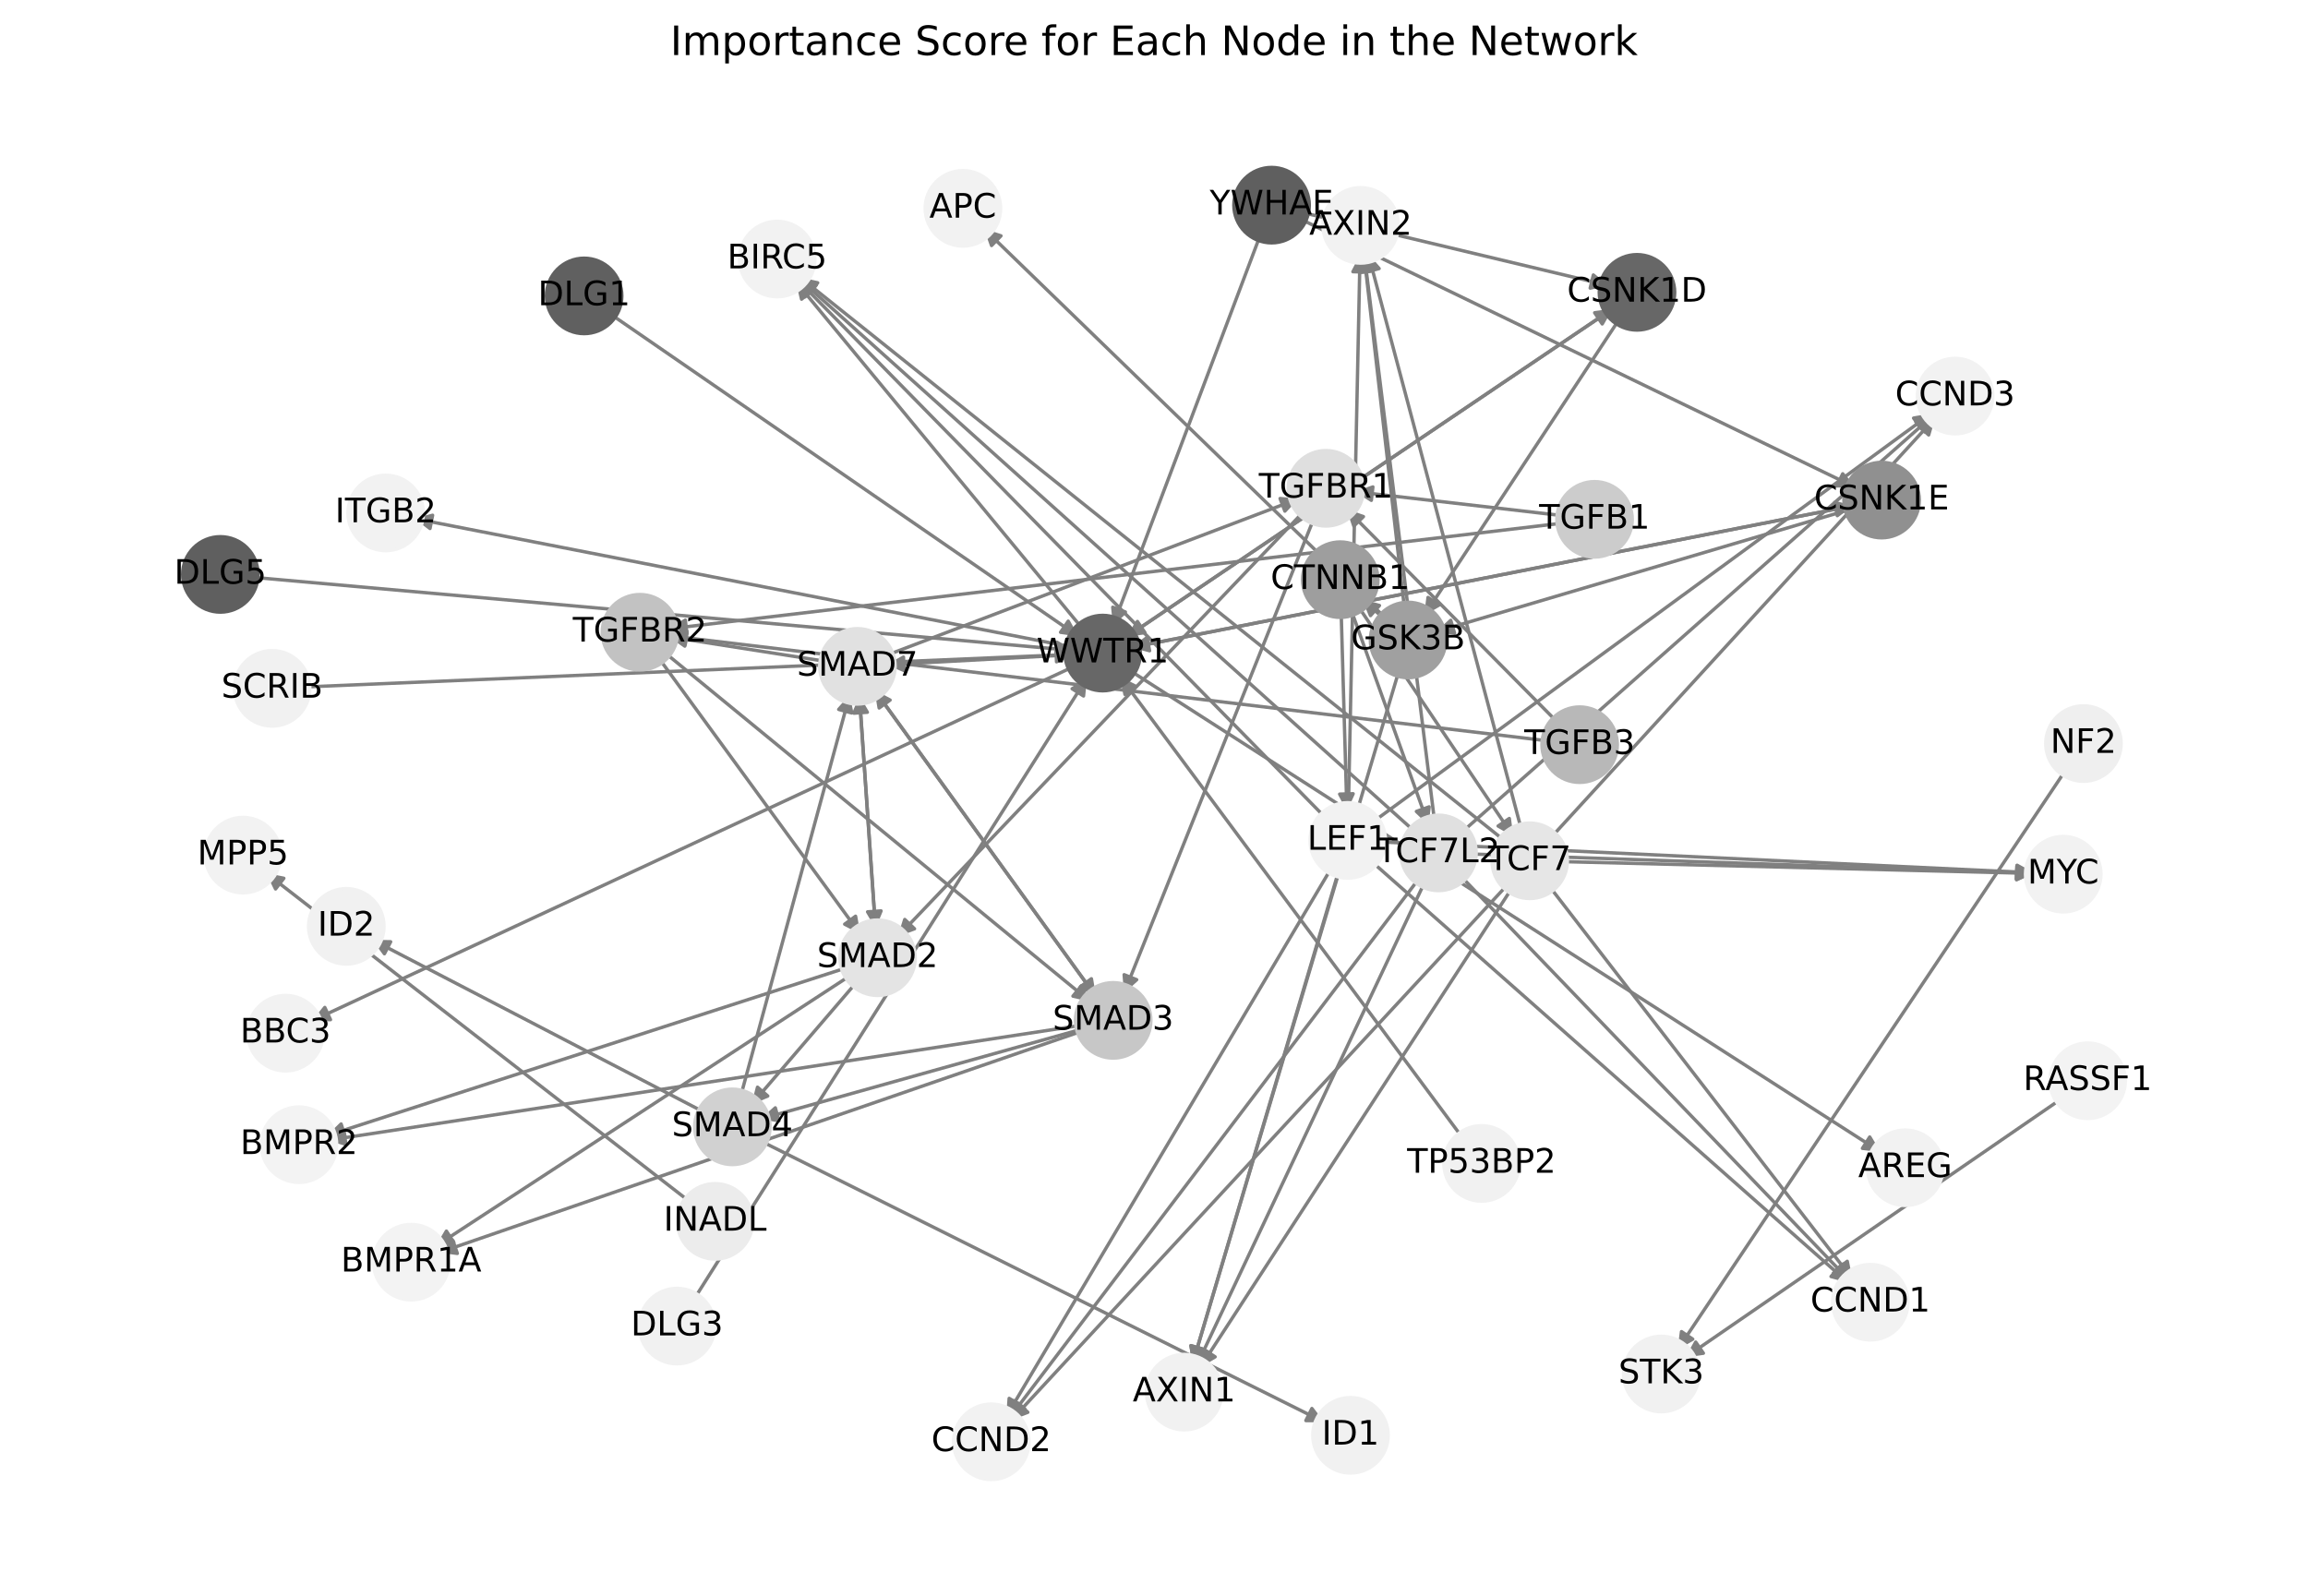 <?xml version="1.0" encoding="utf-8" standalone="no"?>
<!DOCTYPE svg PUBLIC "-//W3C//DTD SVG 1.1//EN"
  "http://www.w3.org/Graphics/SVG/1.1/DTD/svg11.dtd">
<!-- Created with matplotlib (https://matplotlib.org/) -->
<svg height="473.038pt" version="1.1" viewBox="0 0 684 473.038" width="684pt" xmlns="http://www.w3.org/2000/svg" xmlns:xlink="http://www.w3.org/1999/xlink">
 <defs>
  <style type="text/css">*{stroke-linecap:butt;stroke-linejoin:round;}</style>
 </defs>
 <g id="figure_1">
  <g id="patch_1">
   <path d="M 0 473.038 
L 684 473.038 
L 684 0 
L 0 0 
z
" style="fill:#ffffff;"/>
  </g>
  <g id="axes_1">
   <g id="patch_2">
    <path clip-path="url(#pc8040e900a)" d="M 612.631 227.584 
Q 554.889 313.82 497.769 399.127 
" style="fill:none;stroke:#808080;stroke-linecap:round;"/>
    <path clip-path="url(#pc8040e900a)" d="M 501.656 396.916 
L 497.769 399.127 
L 498.333 394.691 
L 501.656 396.916 
z
" style="fill:#808080;stroke:#808080;stroke-linecap:round;"/>
   </g>
   <g id="patch_3">
    <path clip-path="url(#pc8040e900a)" d="M 611.556 325.244 
Q 555.51 363.794 500.385 401.711 
" style="fill:none;stroke:#808080;stroke-linecap:round;"/>
    <path clip-path="url(#pc8040e900a)" d="M 504.814 401.092 
L 500.385 401.711 
L 502.547 397.796 
L 504.814 401.092 
z
" style="fill:#808080;stroke:#808080;stroke-linecap:round;"/>
   </g>
   <g id="patch_4">
    <path clip-path="url(#pc8040e900a)" d="M 433.915 337.885 
Q 382.932 269.205 332.616 201.423 
" style="fill:none;stroke:#808080;stroke-linecap:round;"/>
    <path clip-path="url(#pc8040e900a)" d="M 333.394 205.827 
L 332.616 201.423 
L 336.606 203.443 
L 333.394 205.827 
z
" style="fill:#808080;stroke:#808080;stroke-linecap:round;"/>
   </g>
   <g id="patch_5">
    <path clip-path="url(#pc8040e900a)" d="M 205.083 356.701 
Q 141.966 307.733 79.734 259.451 
" style="fill:none;stroke:#808080;stroke-linecap:round;"/>
    <path clip-path="url(#pc8040e900a)" d="M 81.668 263.483 
L 79.734 259.451 
L 84.12 260.323 
L 81.668 263.483 
z
" style="fill:#808080;stroke:#808080;stroke-linecap:round;"/>
   </g>
   <g id="patch_6">
    <path clip-path="url(#pc8040e900a)" d="M 89.295 203.66 
Q 203.717 198.8 317.022 193.988 
" style="fill:none;stroke:#808080;stroke-linecap:round;"/>
    <path clip-path="url(#pc8040e900a)" d="M 312.94 192.16 
L 317.022 193.988 
L 313.11 196.156 
L 312.94 192.16 
z
" style="fill:#808080;stroke:#808080;stroke-linecap:round;"/>
   </g>
   <g id="patch_7">
    <path clip-path="url(#pc8040e900a)" d="M 219.312 325.641 
Q 235.573 265.752 251.54 206.941 
" style="fill:none;stroke:#808080;stroke-linecap:round;"/>
    <path clip-path="url(#pc8040e900a)" d="M 248.562 210.277 
L 251.54 206.941 
L 252.422 211.326 
L 248.562 210.277 
z
" style="fill:#808080;stroke:#808080;stroke-linecap:round;"/>
   </g>
   <g id="patch_8">
    <path clip-path="url(#pc8040e900a)" d="M 224.793 337.869 
Q 308.637 379.711 391.479 421.053 
" style="fill:none;stroke:#808080;stroke-linecap:round;"/>
    <path clip-path="url(#pc8040e900a)" d="M 388.793 417.477 
L 391.479 421.053 
L 387.007 421.056 
L 388.793 417.477 
z
" style="fill:#808080;stroke:#808080;stroke-linecap:round;"/>
   </g>
   <g id="patch_9">
    <path clip-path="url(#pc8040e900a)" d="M 209.357 330.009 
Q 159.835 304.284 111.304 279.074 
" style="fill:none;stroke:#808080;stroke-linecap:round;"/>
    <path clip-path="url(#pc8040e900a)" d="M 113.932 282.693 
L 111.304 279.074 
L 115.776 279.143 
L 113.932 282.693 
z
" style="fill:#808080;stroke:#808080;stroke-linecap:round;"/>
   </g>
   <g id="patch_10">
    <path clip-path="url(#pc8040e900a)" d="M 254.698 206.143 
Q 257.084 240.689 259.393 274.119 
" style="fill:none;stroke:#808080;stroke-linecap:round;"/>
    <path clip-path="url(#pc8040e900a)" d="M 261.112 269.99 
L 259.393 274.119 
L 257.122 270.266 
L 261.112 269.99 
z
" style="fill:#808080;stroke:#808080;stroke-linecap:round;"/>
   </g>
   <g id="patch_11">
    <path clip-path="url(#pc8040e900a)" d="M 259.174 204.528 
Q 292 249.974 324.171 294.512 
" style="fill:none;stroke:#808080;stroke-linecap:round;"/>
    <path clip-path="url(#pc8040e900a)" d="M 323.45 290.099 
L 324.171 294.512 
L 320.207 292.441 
L 323.45 290.099 
z
" style="fill:#808080;stroke:#808080;stroke-linecap:round;"/>
   </g>
   <g id="patch_12">
    <path clip-path="url(#pc8040e900a)" d="M 262.2 194.428 
Q 323.53 171.118 383.815 148.205 
" style="fill:none;stroke:#808080;stroke-linecap:round;"/>
    <path clip-path="url(#pc8040e900a)" d="M 379.365 147.757 
L 383.815 148.205 
L 380.786 151.496 
L 379.365 147.757 
z
" style="fill:#808080;stroke:#808080;stroke-linecap:round;"/>
   </g>
   <g id="patch_13">
    <path clip-path="url(#pc8040e900a)" d="M 245.546 196.164 
Q 221.874 192.451 199.307 188.911 
" style="fill:none;stroke:#808080;stroke-linecap:round;"/>
    <path clip-path="url(#pc8040e900a)" d="M 202.949 191.507 
L 199.307 188.911 
L 203.569 187.555 
L 202.949 191.507 
z
" style="fill:#808080;stroke:#808080;stroke-linecap:round;"/>
   </g>
   <g id="patch_14">
    <path clip-path="url(#pc8040e900a)" d="M 410.83 183.936 
Q 407.249 180.753 404.505 178.314 
" style="fill:none;stroke:#808080;stroke-linecap:round;"/>
    <path clip-path="url(#pc8040e900a)" d="M 406.165 182.466 
L 404.505 178.314 
L 408.823 179.476 
L 406.165 182.466 
z
" style="fill:#808080;stroke:#808080;stroke-linecap:round;"/>
   </g>
   <g id="patch_15">
    <path clip-path="url(#pc8040e900a)" d="M 411.083 183.66 
Q 351.333 125.719 292.385 68.556 
" style="fill:none;stroke:#808080;stroke-linecap:round;"/>
    <path clip-path="url(#pc8040e900a)" d="M 293.864 72.777 
L 292.385 68.556 
L 296.649 69.905 
L 293.864 72.777 
z
" style="fill:#808080;stroke:#808080;stroke-linecap:round;"/>
   </g>
   <g id="patch_16">
    <path clip-path="url(#pc8040e900a)" d="M 414.83 197.994 
Q 384.118 301.158 353.725 403.251 
" style="fill:none;stroke:#808080;stroke-linecap:round;"/>
    <path clip-path="url(#pc8040e900a)" d="M 356.783 399.988 
L 353.725 403.251 
L 352.95 398.847 
L 356.783 399.988 
z
" style="fill:#808080;stroke:#808080;stroke-linecap:round;"/>
   </g>
   <g id="patch_17">
    <path clip-path="url(#pc8040e900a)" d="M 416.317 181.084 
Q 410.272 128.245 404.353 76.518 
" style="fill:none;stroke:#808080;stroke-linecap:round;"/>
    <path clip-path="url(#pc8040e900a)" d="M 402.821 80.72 
L 404.353 76.518 
L 406.795 80.265 
L 402.821 80.72 
z
" style="fill:#808080;stroke:#808080;stroke-linecap:round;"/>
   </g>
   <g id="patch_18">
    <path clip-path="url(#pc8040e900a)" d="M 402.035 178.998 
Q 425.267 213.477 447.875 247.029 
" style="fill:none;stroke:#808080;stroke-linecap:round;"/>
    <path clip-path="url(#pc8040e900a)" d="M 447.299 242.594 
L 447.875 247.029 
L 443.981 244.83 
L 447.299 242.594 
z
" style="fill:#808080;stroke:#808080;stroke-linecap:round;"/>
   </g>
   <g id="patch_19">
    <path clip-path="url(#pc8040e900a)" d="M 400.124 179.963 
Q 411.751 212.304 423 243.594 
" style="fill:none;stroke:#808080;stroke-linecap:round;"/>
    <path clip-path="url(#pc8040e900a)" d="M 423.528 239.153 
L 423 243.594 
L 419.764 240.506 
L 423.528 239.153 
z
" style="fill:#808080;stroke:#808080;stroke-linecap:round;"/>
   </g>
   <g id="patch_20">
    <path clip-path="url(#pc8040e900a)" d="M 397.443 180.47 
Q 398.306 210.454 399.137 239.32 
" style="fill:none;stroke:#808080;stroke-linecap:round;"/>
    <path clip-path="url(#pc8040e900a)" d="M 401.021 235.264 
L 399.137 239.32 
L 397.022 235.379 
L 401.021 235.264 
z
" style="fill:#808080;stroke:#808080;stroke-linecap:round;"/>
   </g>
   <g id="patch_21">
    <path clip-path="url(#pc8040e900a)" d="M 318.936 197.227 
Q 205.7 249.901 93.478 302.104 
" style="fill:none;stroke:#808080;stroke-linecap:round;"/>
    <path clip-path="url(#pc8040e900a)" d="M 97.948 302.231 
L 93.478 302.104 
L 96.261 298.604 
L 97.948 302.231 
z
" style="fill:#808080;stroke:#808080;stroke-linecap:round;"/>
   </g>
   <g id="patch_22">
    <path clip-path="url(#pc8040e900a)" d="M 318.142 194.041 
Q 290.447 195.54 263.868 196.978 
" style="fill:none;stroke:#808080;stroke-linecap:round;"/>
    <path clip-path="url(#pc8040e900a)" d="M 267.97 198.759 
L 263.868 196.978 
L 267.754 194.764 
L 267.97 198.759 
z
" style="fill:#808080;stroke:#808080;stroke-linecap:round;"/>
   </g>
   <g id="patch_23">
    <path clip-path="url(#pc8040e900a)" d="M 334.08 198.25 
Q 445.711 269.85 556.401 340.845 
" style="fill:none;stroke:#808080;stroke-linecap:round;"/>
    <path clip-path="url(#pc8040e900a)" d="M 554.114 337.002 
L 556.401 340.845 
L 551.954 340.369 
L 554.114 337.002 
z
" style="fill:#808080;stroke:#808080;stroke-linecap:round;"/>
   </g>
   <g id="patch_24">
    <path clip-path="url(#pc8040e900a)" d="M 321.275 186.898 
Q 278.557 135.177 236.552 84.318 
" style="fill:none;stroke:#808080;stroke-linecap:round;"/>
    <path clip-path="url(#pc8040e900a)" d="M 237.557 88.676 
L 236.552 84.318 
L 240.641 86.129 
L 237.557 88.676 
z
" style="fill:#808080;stroke:#808080;stroke-linecap:round;"/>
   </g>
   <g id="patch_25">
    <path clip-path="url(#pc8040e900a)" d="M 318.291 191.913 
Q 220.546 172.807 123.899 153.916 
" style="fill:none;stroke:#808080;stroke-linecap:round;"/>
    <path clip-path="url(#pc8040e900a)" d="M 127.441 156.646 
L 123.899 153.916 
L 128.208 152.72 
L 127.441 156.646 
z
" style="fill:#808080;stroke:#808080;stroke-linecap:round;"/>
   </g>
   <g id="patch_26">
    <path clip-path="url(#pc8040e900a)" d="M 333.967 188.726 
Q 405.963 140.11 477.032 92.12 
" style="fill:none;stroke:#808080;stroke-linecap:round;"/>
    <path clip-path="url(#pc8040e900a)" d="M 472.598 92.701 
L 477.032 92.12 
L 474.836 96.016 
L 472.598 92.701 
z
" style="fill:#808080;stroke:#808080;stroke-linecap:round;"/>
   </g>
   <g id="patch_27">
    <path clip-path="url(#pc8040e900a)" d="M 335.289 191.904 
Q 442.213 170.899 548.041 150.11 
" style="fill:none;stroke:#808080;stroke-linecap:round;"/>
    <path clip-path="url(#pc8040e900a)" d="M 543.73 148.919 
L 548.041 150.11 
L 544.501 152.844 
L 543.73 148.919 
z
" style="fill:#808080;stroke:#808080;stroke-linecap:round;"/>
   </g>
   <g id="patch_28">
    <path clip-path="url(#pc8040e900a)" d="M 373.79 68.905 
Q 351.817 127.189 330.237 184.427 
" style="fill:none;stroke:#808080;stroke-linecap:round;"/>
    <path clip-path="url(#pc8040e900a)" d="M 333.52 181.39 
L 330.237 184.427 
L 329.777 179.979 
L 333.52 181.39 
z
" style="fill:#808080;stroke:#808080;stroke-linecap:round;"/>
   </g>
   <g id="patch_29">
    <path clip-path="url(#pc8040e900a)" d="M 385.268 62.816 
Q 430.991 73.727 475.626 84.379 
" style="fill:none;stroke:#808080;stroke-linecap:round;"/>
    <path clip-path="url(#pc8040e900a)" d="M 472.2 81.505 
L 475.626 84.379 
L 471.271 85.396 
L 472.2 81.505 
z
" style="fill:#808080;stroke:#808080;stroke-linecap:round;"/>
   </g>
   <g id="patch_30">
    <path clip-path="url(#pc8040e900a)" d="M 384.643 64.576 
Q 467.242 104.516 548.835 143.969 
" style="fill:none;stroke:#808080;stroke-linecap:round;"/>
    <path clip-path="url(#pc8040e900a)" d="M 546.105 140.428 
L 548.835 143.969 
L 544.364 144.029 
L 546.105 140.428 
z
" style="fill:#808080;stroke:#808080;stroke-linecap:round;"/>
   </g>
   <g id="patch_31">
    <path clip-path="url(#pc8040e900a)" d="M 180.237 92.619 
Q 249.947 140.64 318.737 188.027 
" style="fill:none;stroke:#808080;stroke-linecap:round;"/>
    <path clip-path="url(#pc8040e900a)" d="M 316.577 184.111 
L 318.737 188.027 
L 314.308 187.405 
L 316.577 184.111 
z
" style="fill:#808080;stroke:#808080;stroke-linecap:round;"/>
   </g>
   <g id="patch_32">
    <path clip-path="url(#pc8040e900a)" d="M 205.268 385.731 
Q 263.713 293.313 321.561 201.84 
" style="fill:none;stroke:#808080;stroke-linecap:round;"/>
    <path clip-path="url(#pc8040e900a)" d="M 317.733 204.152 
L 321.561 201.84 
L 321.114 206.29 
L 317.733 204.152 
z
" style="fill:#808080;stroke:#808080;stroke-linecap:round;"/>
   </g>
   <g id="patch_33">
    <path clip-path="url(#pc8040e900a)" d="M 73.928 171.023 
Q 196.047 181.914 317.052 192.705 
" style="fill:none;stroke:#808080;stroke-linecap:round;"/>
    <path clip-path="url(#pc8040e900a)" d="M 313.245 190.358 
L 317.052 192.705 
L 312.89 194.342 
L 313.245 190.358 
z
" style="fill:#808080;stroke:#808080;stroke-linecap:round;"/>
   </g>
   <g id="patch_34">
    <path clip-path="url(#pc8040e900a)" d="M 259.47 275.236 
Q 257.084 240.691 254.775 207.261 
" style="fill:none;stroke:#808080;stroke-linecap:round;"/>
    <path clip-path="url(#pc8040e900a)" d="M 253.056 211.389 
L 254.775 207.261 
L 257.046 211.113 
L 253.056 211.389 
z
" style="fill:#808080;stroke:#808080;stroke-linecap:round;"/>
   </g>
   <g id="patch_35">
    <path clip-path="url(#pc8040e900a)" d="M 254.428 290.442 
Q 238.555 308.937 223.409 326.583 
" style="fill:none;stroke:#808080;stroke-linecap:round;"/>
    <path clip-path="url(#pc8040e900a)" d="M 227.532 324.85 
L 223.409 326.583 
L 224.496 322.245 
L 227.532 324.85 
z
" style="fill:#808080;stroke:#808080;stroke-linecap:round;"/>
   </g>
   <g id="patch_36">
    <path clip-path="url(#pc8040e900a)" d="M 252.814 288.609 
Q 190.961 328.991 130.044 368.763 
" style="fill:none;stroke:#808080;stroke-linecap:round;"/>
    <path clip-path="url(#pc8040e900a)" d="M 134.487 368.251 
L 130.044 368.763 
L 132.3 364.902 
L 134.487 368.251 
z
" style="fill:#808080;stroke:#808080;stroke-linecap:round;"/>
   </g>
   <g id="patch_37">
    <path clip-path="url(#pc8040e900a)" d="M 251.827 286.536 
Q 174.334 311.579 97.904 336.279 
" style="fill:none;stroke:#808080;stroke-linecap:round;"/>
    <path clip-path="url(#pc8040e900a)" d="M 102.326 336.952 
L 97.904 336.279 
L 101.095 333.146 
L 102.326 336.952 
z
" style="fill:#808080;stroke:#808080;stroke-linecap:round;"/>
   </g>
   <g id="patch_38">
    <path clip-path="url(#pc8040e900a)" d="M 324.823 295.415 
Q 291.997 249.97 259.826 205.431 
" style="fill:none;stroke:#808080;stroke-linecap:round;"/>
    <path clip-path="url(#pc8040e900a)" d="M 260.547 209.845 
L 259.826 205.431 
L 263.79 207.502 
L 260.547 209.845 
z
" style="fill:#808080;stroke:#808080;stroke-linecap:round;"/>
   </g>
   <g id="patch_39">
    <path clip-path="url(#pc8040e900a)" d="M 321.557 304.77 
Q 273.47 318.219 226.46 331.367 
" style="fill:none;stroke:#808080;stroke-linecap:round;"/>
    <path clip-path="url(#pc8040e900a)" d="M 230.851 332.216 
L 226.46 331.367 
L 229.773 328.364 
L 230.851 332.216 
z
" style="fill:#808080;stroke:#808080;stroke-linecap:round;"/>
   </g>
   <g id="patch_40">
    <path clip-path="url(#pc8040e900a)" d="M 321.708 305.258 
Q 225.875 338.274 131.099 370.925 
" style="fill:none;stroke:#808080;stroke-linecap:round;"/>
    <path clip-path="url(#pc8040e900a)" d="M 135.533 371.513 
L 131.099 370.925 
L 134.23 367.731 
L 135.533 371.513 
z
" style="fill:#808080;stroke:#808080;stroke-linecap:round;"/>
   </g>
   <g id="patch_41">
    <path clip-path="url(#pc8040e900a)" d="M 321.335 303.745 
Q 209.248 320.862 98.266 337.81 
" style="fill:none;stroke:#808080;stroke-linecap:round;"/>
    <path clip-path="url(#pc8040e900a)" d="M 102.522 339.183 
L 98.266 337.81 
L 101.918 335.229 
L 102.522 339.183 
z
" style="fill:#808080;stroke:#808080;stroke-linecap:round;"/>
   </g>
   <g id="patch_42">
    <path clip-path="url(#pc8040e900a)" d="M 480.371 93.884 
Q 451.219 138.169 422.681 181.52 
" style="fill:none;stroke:#808080;stroke-linecap:round;"/>
    <path clip-path="url(#pc8040e900a)" d="M 426.551 179.279 
L 422.681 181.52 
L 423.21 177.079 
L 426.551 179.279 
z
" style="fill:#808080;stroke:#808080;stroke-linecap:round;"/>
   </g>
   <g id="patch_43">
    <path clip-path="url(#pc8040e900a)" d="M 477.956 91.496 
Q 405.96 140.112 334.891 188.102 
" style="fill:none;stroke:#808080;stroke-linecap:round;"/>
    <path clip-path="url(#pc8040e900a)" d="M 339.326 187.521 
L 334.891 188.102 
L 337.087 184.206 
L 339.326 187.521 
z
" style="fill:#808080;stroke:#808080;stroke-linecap:round;"/>
   </g>
   <g id="patch_44">
    <path clip-path="url(#pc8040e900a)" d="M 549.333 150.679 
Q 487.47 168.958 426.679 186.92 
" style="fill:none;stroke:#808080;stroke-linecap:round;"/>
    <path clip-path="url(#pc8040e900a)" d="M 431.082 187.704 
L 426.679 186.92 
L 429.948 183.868 
L 431.082 187.704 
z
" style="fill:#808080;stroke:#808080;stroke-linecap:round;"/>
   </g>
   <g id="patch_45">
    <path clip-path="url(#pc8040e900a)" d="M 549.137 149.895 
Q 442.212 170.9 336.385 191.689 
" style="fill:none;stroke:#808080;stroke-linecap:round;"/>
    <path clip-path="url(#pc8040e900a)" d="M 340.695 192.88 
L 336.385 191.689 
L 339.924 188.955 
L 340.695 192.88 
z
" style="fill:#808080;stroke:#808080;stroke-linecap:round;"/>
   </g>
   <g id="patch_46">
    <path clip-path="url(#pc8040e900a)" d="M 463.954 152.937 
Q 432.756 149.331 402.669 145.854 
" style="fill:none;stroke:#808080;stroke-linecap:round;"/>
    <path clip-path="url(#pc8040e900a)" d="M 406.412 148.3 
L 402.669 145.854 
L 406.872 144.326 
L 406.412 148.3 
z
" style="fill:#808080;stroke:#808080;stroke-linecap:round;"/>
   </g>
   <g id="patch_47">
    <path clip-path="url(#pc8040e900a)" d="M 463.955 154.95 
Q 331.103 170.664 199.362 186.247 
" style="fill:none;stroke:#808080;stroke-linecap:round;"/>
    <path clip-path="url(#pc8040e900a)" d="M 203.569 187.764 
L 199.362 186.247 
L 203.099 183.791 
L 203.569 187.764 
z
" style="fill:#808080;stroke:#808080;stroke-linecap:round;"/>
   </g>
   <g id="patch_48">
    <path clip-path="url(#pc8040e900a)" d="M 462.049 214.565 
Q 430.548 182.726 399.834 151.683 
" style="fill:none;stroke:#808080;stroke-linecap:round;"/>
    <path clip-path="url(#pc8040e900a)" d="M 401.226 155.933 
L 399.834 151.683 
L 404.069 153.119 
L 401.226 155.933 
z
" style="fill:#808080;stroke:#808080;stroke-linecap:round;"/>
   </g>
   <g id="patch_49">
    <path clip-path="url(#pc8040e900a)" d="M 459.544 219.693 
Q 328.894 204.059 199.355 188.558 
" style="fill:none;stroke:#808080;stroke-linecap:round;"/>
    <path clip-path="url(#pc8040e900a)" d="M 203.089 191.019 
L 199.355 188.558 
L 203.564 187.047 
L 203.089 191.019 
z
" style="fill:#808080;stroke:#808080;stroke-linecap:round;"/>
   </g>
   <g id="patch_50">
    <path clip-path="url(#pc8040e900a)" d="M 386.976 150.992 
Q 326.512 214.301 266.82 276.802 
" style="fill:none;stroke:#808080;stroke-linecap:round;"/>
    <path clip-path="url(#pc8040e900a)" d="M 271.029 275.29 
L 266.82 276.802 
L 268.137 272.528 
L 271.029 275.29 
z
" style="fill:#808080;stroke:#808080;stroke-linecap:round;"/>
   </g>
   <g id="patch_51">
    <path clip-path="url(#pc8040e900a)" d="M 389.741 152.771 
Q 361.426 223.582 333.527 293.356 
" style="fill:none;stroke:#808080;stroke-linecap:round;"/>
    <path clip-path="url(#pc8040e900a)" d="M 336.869 290.385 
L 333.527 293.356 
L 333.155 288.899 
L 336.869 290.385 
z
" style="fill:#808080;stroke:#808080;stroke-linecap:round;"/>
   </g>
   <g id="patch_52">
    <path clip-path="url(#pc8040e900a)" d="M 194.754 194.389 
Q 224.858 235.634 254.303 275.977 
" style="fill:none;stroke:#808080;stroke-linecap:round;"/>
    <path clip-path="url(#pc8040e900a)" d="M 253.56 271.567 
L 254.303 275.977 
L 250.329 273.925 
L 253.56 271.567 
z
" style="fill:#808080;stroke:#808080;stroke-linecap:round;"/>
   </g>
   <g id="patch_53">
    <path clip-path="url(#pc8040e900a)" d="M 196.346 192.889 
Q 259.773 244.918 322.337 296.237 
" style="fill:none;stroke:#808080;stroke-linecap:round;"/>
    <path clip-path="url(#pc8040e900a)" d="M 320.512 292.154 
L 322.337 296.237 
L 317.976 295.247 
L 320.512 292.154 
z
" style="fill:#808080;stroke:#808080;stroke-linecap:round;"/>
   </g>
   <g id="patch_54">
    <path clip-path="url(#pc8040e900a)" d="M 462.001 255.356 
Q 532.396 257.123 601.674 258.862 
" style="fill:none;stroke:#808080;stroke-linecap:round;"/>
    <path clip-path="url(#pc8040e900a)" d="M 597.725 256.762 
L 601.674 258.862 
L 597.625 260.761 
L 597.725 256.762 
z
" style="fill:#808080;stroke:#808080;stroke-linecap:round;"/>
   </g>
   <g id="patch_55">
    <path clip-path="url(#pc8040e900a)" d="M 448.619 262.398 
Q 402.137 333.882 356.265 404.428 
" style="fill:none;stroke:#808080;stroke-linecap:round;"/>
    <path clip-path="url(#pc8040e900a)" d="M 360.122 402.165 
L 356.265 404.428 
L 356.768 399.985 
L 360.122 402.165 
z
" style="fill:#808080;stroke:#808080;stroke-linecap:round;"/>
   </g>
   <g id="patch_56">
    <path clip-path="url(#pc8040e900a)" d="M 451.113 246.767 
Q 428.29 160.969 405.754 76.251 
" style="fill:none;stroke:#808080;stroke-linecap:round;"/>
    <path clip-path="url(#pc8040e900a)" d="M 404.85 80.631 
L 405.754 76.251 
L 408.715 79.603 
L 404.85 80.631 
z
" style="fill:#808080;stroke:#808080;stroke-linecap:round;"/>
   </g>
   <g id="patch_57">
    <path clip-path="url(#pc8040e900a)" d="M 458.631 261.996 
Q 503.813 320.557 548.313 378.233 
" style="fill:none;stroke:#808080;stroke-linecap:round;"/>
    <path clip-path="url(#pc8040e900a)" d="M 547.453 373.844 
L 548.313 378.233 
L 544.286 376.287 
L 547.453 373.844 
z
" style="fill:#808080;stroke:#808080;stroke-linecap:round;"/>
   </g>
   <g id="patch_58">
    <path clip-path="url(#pc8040e900a)" d="M 447.455 261.49 
Q 373.558 341.243 300.421 420.176 
" style="fill:none;stroke:#808080;stroke-linecap:round;"/>
    <path clip-path="url(#pc8040e900a)" d="M 304.606 418.601 
L 300.421 420.176 
L 301.672 415.882 
L 304.606 418.601 
z
" style="fill:#808080;stroke:#808080;stroke-linecap:round;"/>
   </g>
   <g id="patch_59">
    <path clip-path="url(#pc8040e900a)" d="M 459.186 248.751 
Q 516.374 186.269 572.808 124.612 
" style="fill:none;stroke:#808080;stroke-linecap:round;"/>
    <path clip-path="url(#pc8040e900a)" d="M 568.632 126.212 
L 572.808 124.612 
L 571.582 128.913 
L 568.632 126.212 
z
" style="fill:#808080;stroke:#808080;stroke-linecap:round;"/>
   </g>
   <g id="patch_60">
    <path clip-path="url(#pc8040e900a)" d="M 446.578 249.731 
Q 341.832 165.959 237.959 82.885 
" style="fill:none;stroke:#808080;stroke-linecap:round;"/>
    <path clip-path="url(#pc8040e900a)" d="M 239.834 86.945 
L 237.959 82.885 
L 242.332 83.821 
L 239.834 86.945 
z
" style="fill:#808080;stroke:#808080;stroke-linecap:round;"/>
   </g>
   <g id="patch_61">
    <path clip-path="url(#pc8040e900a)" d="M 434.96 253.089 
Q 518.88 255.951 601.682 258.774 
" style="fill:none;stroke:#808080;stroke-linecap:round;"/>
    <path clip-path="url(#pc8040e900a)" d="M 597.753 256.639 
L 601.682 258.774 
L 597.616 260.637 
L 597.753 256.639 
z
" style="fill:#808080;stroke:#808080;stroke-linecap:round;"/>
   </g>
   <g id="patch_62">
    <path clip-path="url(#pc8040e900a)" d="M 422.614 260.625 
Q 388.621 332.709 355.105 403.782 
" style="fill:none;stroke:#808080;stroke-linecap:round;"/>
    <path clip-path="url(#pc8040e900a)" d="M 358.62 401.017 
L 355.105 403.782 
L 355.002 399.311 
L 358.62 401.017 
z
" style="fill:#808080;stroke:#808080;stroke-linecap:round;"/>
   </g>
   <g id="patch_63">
    <path clip-path="url(#pc8040e900a)" d="M 425.241 244.198 
Q 414.774 159.798 404.445 76.507 
" style="fill:none;stroke:#808080;stroke-linecap:round;"/>
    <path clip-path="url(#pc8040e900a)" d="M 402.952 80.723 
L 404.445 76.507 
L 406.922 80.231 
L 402.952 80.723 
z
" style="fill:#808080;stroke:#808080;stroke-linecap:round;"/>
   </g>
   <g id="patch_64">
    <path clip-path="url(#pc8040e900a)" d="M 432.308 259.039 
Q 490.299 319.387 547.515 378.929 
" style="fill:none;stroke:#808080;stroke-linecap:round;"/>
    <path clip-path="url(#pc8040e900a)" d="M 546.186 374.659 
L 547.515 378.929 
L 543.301 377.43 
L 546.186 374.659 
z
" style="fill:#808080;stroke:#808080;stroke-linecap:round;"/>
   </g>
   <g id="patch_65">
    <path clip-path="url(#pc8040e900a)" d="M 421.071 259.69 
Q 360.041 340.07 299.687 419.561 
" style="fill:none;stroke:#808080;stroke-linecap:round;"/>
    <path clip-path="url(#pc8040e900a)" d="M 303.699 417.584 
L 299.687 419.561 
L 300.513 415.165 
L 303.699 417.584 
z
" style="fill:#808080;stroke:#808080;stroke-linecap:round;"/>
   </g>
   <g id="patch_66">
    <path clip-path="url(#pc8040e900a)" d="M 432.795 247.057 
Q 502.859 185.096 572.086 123.875 
" style="fill:none;stroke:#808080;stroke-linecap:round;"/>
    <path clip-path="url(#pc8040e900a)" d="M 567.764 125.027 
L 572.086 123.875 
L 570.414 128.023 
L 567.764 125.027 
z
" style="fill:#808080;stroke:#808080;stroke-linecap:round;"/>
   </g>
   <g id="patch_67">
    <path clip-path="url(#pc8040e900a)" d="M 419.863 247.006 
Q 328.314 164.785 237.597 83.311 
" style="fill:none;stroke:#808080;stroke-linecap:round;"/>
    <path clip-path="url(#pc8040e900a)" d="M 239.237 87.471 
L 237.597 83.311 
L 241.91 84.495 
L 239.237 87.471 
z
" style="fill:#808080;stroke:#808080;stroke-linecap:round;"/>
   </g>
   <g id="patch_68">
    <path clip-path="url(#pc8040e900a)" d="M 408.066 249.503 
Q 505.435 254.101 601.686 258.646 
" style="fill:none;stroke:#808080;stroke-linecap:round;"/>
    <path clip-path="url(#pc8040e900a)" d="M 597.785 256.46 
L 601.686 258.646 
L 597.596 260.455 
L 597.785 256.46 
z
" style="fill:#808080;stroke:#808080;stroke-linecap:round;"/>
   </g>
   <g id="patch_69">
    <path clip-path="url(#pc8040e900a)" d="M 396.956 257.397 
Q 375.177 330.859 353.714 403.249 
" style="fill:none;stroke:#808080;stroke-linecap:round;"/>
    <path clip-path="url(#pc8040e900a)" d="M 356.769 399.982 
L 353.714 403.249 
L 352.934 398.845 
L 356.769 399.982 
z
" style="fill:#808080;stroke:#808080;stroke-linecap:round;"/>
   </g>
   <g id="patch_70">
    <path clip-path="url(#pc8040e900a)" d="M 399.599 240.436 
Q 401.33 157.95 403.036 76.582 
" style="fill:none;stroke:#808080;stroke-linecap:round;"/>
    <path clip-path="url(#pc8040e900a)" d="M 400.953 80.539 
L 403.036 76.582 
L 404.952 80.623 
L 400.953 80.539 
z
" style="fill:#808080;stroke:#808080;stroke-linecap:round;"/>
   </g>
   <g id="patch_71">
    <path clip-path="url(#pc8040e900a)" d="M 405.905 254.828 
Q 476.853 317.536 546.964 379.504 
" style="fill:none;stroke:#808080;stroke-linecap:round;"/>
    <path clip-path="url(#pc8040e900a)" d="M 545.291 375.356 
L 546.964 379.504 
L 542.642 378.353 
L 545.291 375.356 
z
" style="fill:#808080;stroke:#808080;stroke-linecap:round;"/>
   </g>
   <g id="patch_72">
    <path clip-path="url(#pc8040e900a)" d="M 395.002 256.545 
Q 346.595 338.222 298.758 418.938 
" style="fill:none;stroke:#808080;stroke-linecap:round;"/>
    <path clip-path="url(#pc8040e900a)" d="M 302.518 416.516 
L 298.758 418.938 
L 299.077 414.477 
L 302.518 416.516 
z
" style="fill:#808080;stroke:#808080;stroke-linecap:round;"/>
   </g>
   <g id="patch_73">
    <path clip-path="url(#pc8040e900a)" d="M 406.407 243.981 
Q 489.414 183.246 571.519 123.172 
" style="fill:none;stroke:#808080;stroke-linecap:round;"/>
    <path clip-path="url(#pc8040e900a)" d="M 567.11 123.92 
L 571.519 123.172 
L 569.472 127.148 
L 567.11 123.92 
z
" style="fill:#808080;stroke:#808080;stroke-linecap:round;"/>
   </g>
   <g id="patch_74">
    <path clip-path="url(#pc8040e900a)" d="M 393.352 242.913 
Q 314.872 162.938 237.175 83.76 
" style="fill:none;stroke:#808080;stroke-linecap:round;"/>
    <path clip-path="url(#pc8040e900a)" d="M 238.549 88.016 
L 237.175 83.76 
L 241.404 85.214 
L 238.549 88.016 
z
" style="fill:#808080;stroke:#808080;stroke-linecap:round;"/>
   </g>
   <g id="PathCollection_1">
    <defs>
     <path d="M 0 11.18 
C 2.965 11.18 5.809 10.002 7.906 7.906 
C 10.002 5.809 11.18 2.965 11.18 -0 
C 11.18 -2.965 10.002 -5.809 7.906 -7.906 
C 5.809 -10.002 2.965 -11.18 0 -11.18 
C -2.965 -11.18 -5.809 -10.002 -7.906 -7.906 
C -10.002 -5.809 -11.18 -2.965 -11.18 0 
C -11.18 2.965 -10.002 5.809 -7.906 7.906 
C -5.809 10.002 -2.965 11.18 0 11.18 
z
" id="C0_0_72fb2b75d1"/>
    </defs>
    <g clip-path="url(#pc8040e900a)">
     <use style="fill:#efefef;stroke:#efefef;" x="617.447" xlink:href="#C0_0_72fb2b75d1" y="220.39"/>
    </g>
    <g clip-path="url(#pc8040e900a)">
     <use style="fill:#f1f1f1;stroke:#f1f1f1;" x="492.328" xlink:href="#C0_0_72fb2b75d1" y="407.253"/>
    </g>
    <g clip-path="url(#pc8040e900a)">
     <use style="fill:#f3f3f3;stroke:#f3f3f3;" x="618.694" xlink:href="#C0_0_72fb2b75d1" y="320.334"/>
    </g>
    <g clip-path="url(#pc8040e900a)">
     <use style="fill:#f2f2f2;stroke:#f2f2f2;" x="230.325" xlink:href="#C0_0_72fb2b75d1" y="76.779"/>
    </g>
    <g clip-path="url(#pc8040e900a)">
     <use style="fill:#f2f2f2;stroke:#f2f2f2;" x="564.635" xlink:href="#C0_0_72fb2b75d1" y="346.127"/>
    </g>
    <g clip-path="url(#pc8040e900a)">
     <use style="fill:#f1f1f1;stroke:#f1f1f1;" x="439.077" xlink:href="#C0_0_72fb2b75d1" y="344.839"/>
    </g>
    <g clip-path="url(#pc8040e900a)">
     <use style="fill:#f2f2f2;stroke:#f2f2f2;" x="72.009" xlink:href="#C0_0_72fb2b75d1" y="253.458"/>
    </g>
    <g clip-path="url(#pc8040e900a)">
     <use style="fill:#ececec;stroke:#ececec;" x="211.925" xlink:href="#C0_0_72fb2b75d1" y="362.009"/>
    </g>
    <g clip-path="url(#pc8040e900a)">
     <use style="fill:#f1f1f1;stroke:#f1f1f1;" x="80.646" xlink:href="#C0_0_72fb2b75d1" y="204.027"/>
    </g>
    <g clip-path="url(#pc8040e900a)">
     <use style="fill:#f2f2f2;stroke:#f2f2f2;" x="114.301" xlink:href="#C0_0_72fb2b75d1" y="152.04"/>
    </g>
    <g clip-path="url(#pc8040e900a)">
     <use style="fill:#d1d1d1;stroke:#d1d1d1;" x="217.042" xlink:href="#C0_0_72fb2b75d1" y="334.001"/>
    </g>
    <g clip-path="url(#pc8040e900a)">
     <use style="fill:#e1e1e1;stroke:#e1e1e1;" x="254.102" xlink:href="#C0_0_72fb2b75d1" y="197.506"/>
    </g>
    <g clip-path="url(#pc8040e900a)">
     <use style="fill:#a0a0a0;stroke:#a0a0a0;" x="417.302" xlink:href="#C0_0_72fb2b75d1" y="189.69"/>
    </g>
    <g clip-path="url(#pc8040e900a)">
     <use style="fill:#9e9e9e;stroke:#9e9e9e;" x="397.194" xlink:href="#C0_0_72fb2b75d1" y="171.815"/>
    </g>
    <g clip-path="url(#pc8040e900a)">
     <use style="fill:#f2f2f2;stroke:#f2f2f2;" x="285.365" xlink:href="#C0_0_72fb2b75d1" y="61.749"/>
    </g>
    <g clip-path="url(#pc8040e900a)">
     <use style="fill:#676767;stroke:#676767;" x="326.789" xlink:href="#C0_0_72fb2b75d1" y="193.574"/>
    </g>
    <g clip-path="url(#pc8040e900a)">
     <use style="fill:#f2f2f2;stroke:#f2f2f2;" x="611.452" xlink:href="#C0_0_72fb2b75d1" y="259.107"/>
    </g>
    <g clip-path="url(#pc8040e900a)">
     <use style="fill:#f1f1f1;stroke:#f1f1f1;" x="400.229" xlink:href="#C0_0_72fb2b75d1" y="425.42"/>
    </g>
    <g clip-path="url(#pc8040e900a)">
     <use style="fill:#f1f1f1;stroke:#f1f1f1;" x="102.629" xlink:href="#C0_0_72fb2b75d1" y="274.567"/>
    </g>
    <g clip-path="url(#pc8040e900a)">
     <use style="fill:#f2f2f2;stroke:#f2f2f2;" x="84.609" xlink:href="#C0_0_72fb2b75d1" y="306.23"/>
    </g>
    <g clip-path="url(#pc8040e900a)">
     <use style="fill:#5f5f5f;stroke:#5f5f5f;" x="376.844" xlink:href="#C0_0_72fb2b75d1" y="60.805"/>
    </g>
    <g clip-path="url(#pc8040e900a)">
     <use style="fill:#606060;stroke:#606060;" x="173.106" xlink:href="#C0_0_72fb2b75d1" y="87.707"/>
    </g>
    <g clip-path="url(#pc8040e900a)">
     <use style="fill:#f1f1f1;stroke:#f1f1f1;" x="200.639" xlink:href="#C0_0_72fb2b75d1" y="393.051"/>
    </g>
    <g clip-path="url(#pc8040e900a)">
     <use style="fill:#5f5f5f;stroke:#5f5f5f;" x="65.306" xlink:href="#C0_0_72fb2b75d1" y="170.254"/>
    </g>
    <g clip-path="url(#pc8040e900a)">
     <use style="fill:#e4e4e4;stroke:#e4e4e4;" x="260.066" xlink:href="#C0_0_72fb2b75d1" y="283.873"/>
    </g>
    <g clip-path="url(#pc8040e900a)">
     <use style="fill:#c7c7c7;stroke:#c7c7c7;" x="329.895" xlink:href="#C0_0_72fb2b75d1" y="302.438"/>
    </g>
    <g clip-path="url(#pc8040e900a)">
     <use style="fill:#676767;stroke:#676767;" x="485.134" xlink:href="#C0_0_72fb2b75d1" y="86.648"/>
    </g>
    <g clip-path="url(#pc8040e900a)">
     <use style="fill:#909090;stroke:#909090;" x="557.637" xlink:href="#C0_0_72fb2b75d1" y="148.225"/>
    </g>
    <g clip-path="url(#pc8040e900a)">
     <use style="fill:#cccccc;stroke:#cccccc;" x="472.559" xlink:href="#C0_0_72fb2b75d1" y="153.932"/>
    </g>
    <g clip-path="url(#pc8040e900a)">
     <use style="fill:#b8b8b8;stroke:#b8b8b8;" x="468.141" xlink:href="#C0_0_72fb2b75d1" y="220.722"/>
    </g>
    <g clip-path="url(#pc8040e900a)">
     <use style="fill:#dfdfdf;stroke:#dfdfdf;" x="392.956" xlink:href="#C0_0_72fb2b75d1" y="144.731"/>
    </g>
    <g clip-path="url(#pc8040e900a)">
     <use style="fill:#c2c2c2;stroke:#c2c2c2;" x="189.65" xlink:href="#C0_0_72fb2b75d1" y="187.396"/>
    </g>
    <g clip-path="url(#pc8040e900a)">
     <use style="fill:#f1f1f1;stroke:#f1f1f1;" x="350.935" xlink:href="#C0_0_72fb2b75d1" y="412.625"/>
    </g>
    <g clip-path="url(#pc8040e900a)">
     <use style="fill:#f2f2f2;stroke:#f2f2f2;" x="403.241" xlink:href="#C0_0_72fb2b75d1" y="66.804"/>
    </g>
    <g clip-path="url(#pc8040e900a)">
     <use style="fill:#e6e6e6;stroke:#e6e6e6;" x="453.34" xlink:href="#C0_0_72fb2b75d1" y="255.139"/>
    </g>
    <g clip-path="url(#pc8040e900a)">
     <use style="fill:#e0e0e0;stroke:#e0e0e0;" x="426.307" xlink:href="#C0_0_72fb2b75d1" y="252.794"/>
    </g>
    <g clip-path="url(#pc8040e900a)">
     <use style="fill:#f2f2f2;stroke:#f2f2f2;" x="399.418" xlink:href="#C0_0_72fb2b75d1" y="249.095"/>
    </g>
    <g clip-path="url(#pc8040e900a)">
     <use style="fill:#f2f2f2;stroke:#f2f2f2;" x="554.288" xlink:href="#C0_0_72fb2b75d1" y="385.978"/>
    </g>
    <g clip-path="url(#pc8040e900a)">
     <use style="fill:#f2f2f2;stroke:#f2f2f2;" x="293.772" xlink:href="#C0_0_72fb2b75d1" y="427.351"/>
    </g>
    <g clip-path="url(#pc8040e900a)">
     <use style="fill:#f2f2f2;stroke:#f2f2f2;" x="579.409" xlink:href="#C0_0_72fb2b75d1" y="117.399"/>
    </g>
    <g clip-path="url(#pc8040e900a)">
     <use style="fill:#f3f3f3;stroke:#f3f3f3;" x="121.854" xlink:href="#C0_0_72fb2b75d1" y="374.11"/>
    </g>
    <g clip-path="url(#pc8040e900a)">
     <use style="fill:#f3f3f3;stroke:#f3f3f3;" x="88.599" xlink:href="#C0_0_72fb2b75d1" y="339.286"/>
    </g>
   </g>
   <g id="text_1">
    <g clip-path="url(#pc8040e900a)">
     <!-- NF2 -->
     <g transform="translate(607.65 223.15)scale(0.1 -0.1)">
      <defs>
       <path d="M 9.812 72.906 
L 23.094 72.906 
L 55.422 11.922 
L 55.422 72.906 
L 64.984 72.906 
L 64.984 0 
L 51.703 0 
L 19.391 60.984 
L 19.391 0 
L 9.812 0 
z
" id="DejaVuSans-78"/>
       <path d="M 9.812 72.906 
L 51.703 72.906 
L 51.703 64.594 
L 19.672 64.594 
L 19.672 43.109 
L 48.578 43.109 
L 48.578 34.812 
L 19.672 34.812 
L 19.672 0 
L 9.812 0 
z
" id="DejaVuSans-70"/>
       <path d="M 19.188 8.297 
L 53.609 8.297 
L 53.609 0 
L 7.328 0 
L 7.328 8.297 
Q 12.938 14.109 22.625 23.891 
Q 32.328 33.688 34.812 36.531 
Q 39.547 41.844 41.422 45.531 
Q 43.312 49.219 43.312 52.781 
Q 43.312 58.594 39.234 62.25 
Q 35.156 65.922 28.609 65.922 
Q 23.969 65.922 18.812 64.312 
Q 13.672 62.703 7.812 59.422 
L 7.812 69.391 
Q 13.766 71.781 18.938 73 
Q 24.125 74.219 28.422 74.219 
Q 39.75 74.219 46.484 68.547 
Q 53.219 62.891 53.219 53.422 
Q 53.219 48.922 51.531 44.891 
Q 49.859 40.875 45.406 35.406 
Q 44.188 33.984 37.641 27.219 
Q 31.109 20.453 19.188 8.297 
z
" id="DejaVuSans-50"/>
      </defs>
      <use xlink:href="#DejaVuSans-78"/>
      <use x="74.805" xlink:href="#DejaVuSans-70"/>
      <use x="132.324" xlink:href="#DejaVuSans-50"/>
     </g>
    </g>
   </g>
   <g id="text_2">
    <g clip-path="url(#pc8040e900a)">
     <!-- STK3 -->
     <g transform="translate(479.64 410.012)scale(0.1 -0.1)">
      <defs>
       <path d="M 53.516 70.516 
L 53.516 60.891 
Q 47.906 63.578 42.922 64.891 
Q 37.938 66.219 33.297 66.219 
Q 25.25 66.219 20.875 63.094 
Q 16.5 59.969 16.5 54.203 
Q 16.5 49.359 19.406 46.891 
Q 22.312 44.438 30.422 42.922 
L 36.375 41.703 
Q 47.406 39.594 52.656 34.297 
Q 57.906 29 57.906 20.125 
Q 57.906 9.516 50.797 4.047 
Q 43.703 -1.422 29.984 -1.422 
Q 24.812 -1.422 18.969 -0.25 
Q 13.141 0.922 6.891 3.219 
L 6.891 13.375 
Q 12.891 10.016 18.656 8.297 
Q 24.422 6.594 29.984 6.594 
Q 38.422 6.594 43.016 9.906 
Q 47.609 13.234 47.609 19.391 
Q 47.609 24.75 44.312 27.781 
Q 41.016 30.812 33.5 32.328 
L 27.484 33.5 
Q 16.453 35.688 11.516 40.375 
Q 6.594 45.062 6.594 53.422 
Q 6.594 63.094 13.406 68.656 
Q 20.219 74.219 32.172 74.219 
Q 37.312 74.219 42.625 73.281 
Q 47.953 72.359 53.516 70.516 
z
" id="DejaVuSans-83"/>
       <path d="M -0.297 72.906 
L 61.375 72.906 
L 61.375 64.594 
L 35.5 64.594 
L 35.5 0 
L 25.594 0 
L 25.594 64.594 
L -0.297 64.594 
z
" id="DejaVuSans-84"/>
       <path d="M 9.812 72.906 
L 19.672 72.906 
L 19.672 42.094 
L 52.391 72.906 
L 65.094 72.906 
L 28.906 38.922 
L 67.672 0 
L 54.688 0 
L 19.672 35.109 
L 19.672 0 
L 9.812 0 
z
" id="DejaVuSans-75"/>
       <path d="M 40.578 39.312 
Q 47.656 37.797 51.625 33 
Q 55.609 28.219 55.609 21.188 
Q 55.609 10.406 48.188 4.484 
Q 40.766 -1.422 27.094 -1.422 
Q 22.516 -1.422 17.656 -0.516 
Q 12.797 0.391 7.625 2.203 
L 7.625 11.719 
Q 11.719 9.328 16.594 8.109 
Q 21.484 6.891 26.812 6.891 
Q 36.078 6.891 40.938 10.547 
Q 45.797 14.203 45.797 21.188 
Q 45.797 27.641 41.281 31.266 
Q 36.766 34.906 28.719 34.906 
L 20.219 34.906 
L 20.219 43.016 
L 29.109 43.016 
Q 36.375 43.016 40.234 45.922 
Q 44.094 48.828 44.094 54.297 
Q 44.094 59.906 40.109 62.906 
Q 36.141 65.922 28.719 65.922 
Q 24.656 65.922 20.016 65.031 
Q 15.375 64.156 9.812 62.312 
L 9.812 71.094 
Q 15.438 72.656 20.344 73.438 
Q 25.25 74.219 29.594 74.219 
Q 40.828 74.219 47.359 69.109 
Q 53.906 64.016 53.906 55.328 
Q 53.906 49.266 50.438 45.094 
Q 46.969 40.922 40.578 39.312 
z
" id="DejaVuSans-51"/>
      </defs>
      <use xlink:href="#DejaVuSans-83"/>
      <use x="63.477" xlink:href="#DejaVuSans-84"/>
      <use x="124.561" xlink:href="#DejaVuSans-75"/>
      <use x="190.137" xlink:href="#DejaVuSans-51"/>
     </g>
    </g>
   </g>
   <g id="text_3">
    <g clip-path="url(#pc8040e900a)">
     <!-- RASSF1 -->
     <g transform="translate(599.594 323.093)scale(0.1 -0.1)">
      <defs>
       <path d="M 44.391 34.188 
Q 47.562 33.109 50.562 29.594 
Q 53.562 26.078 56.594 19.922 
L 66.609 0 
L 56 0 
L 46.688 18.703 
Q 43.062 26.031 39.672 28.422 
Q 36.281 30.812 30.422 30.812 
L 19.672 30.812 
L 19.672 0 
L 9.812 0 
L 9.812 72.906 
L 32.078 72.906 
Q 44.578 72.906 50.734 67.672 
Q 56.891 62.453 56.891 51.906 
Q 56.891 45.016 53.688 40.469 
Q 50.484 35.938 44.391 34.188 
z
M 19.672 64.797 
L 19.672 38.922 
L 32.078 38.922 
Q 39.203 38.922 42.844 42.219 
Q 46.484 45.516 46.484 51.906 
Q 46.484 58.297 42.844 61.547 
Q 39.203 64.797 32.078 64.797 
z
" id="DejaVuSans-82"/>
       <path d="M 34.188 63.188 
L 20.797 26.906 
L 47.609 26.906 
z
M 28.609 72.906 
L 39.797 72.906 
L 67.578 0 
L 57.328 0 
L 50.688 18.703 
L 17.828 18.703 
L 11.188 0 
L 0.781 0 
z
" id="DejaVuSans-65"/>
       <path d="M 12.406 8.297 
L 28.516 8.297 
L 28.516 63.922 
L 10.984 60.406 
L 10.984 69.391 
L 28.422 72.906 
L 38.281 72.906 
L 38.281 8.297 
L 54.391 8.297 
L 54.391 0 
L 12.406 0 
z
" id="DejaVuSans-49"/>
      </defs>
      <use xlink:href="#DejaVuSans-82"/>
      <use x="65.482" xlink:href="#DejaVuSans-65"/>
      <use x="133.891" xlink:href="#DejaVuSans-83"/>
      <use x="197.367" xlink:href="#DejaVuSans-83"/>
      <use x="260.844" xlink:href="#DejaVuSans-70"/>
      <use x="318.363" xlink:href="#DejaVuSans-49"/>
     </g>
    </g>
   </g>
   <g id="text_4">
    <g clip-path="url(#pc8040e900a)">
     <!-- BIRC5 -->
     <g transform="translate(215.523 79.538)scale(0.1 -0.1)">
      <defs>
       <path d="M 19.672 34.812 
L 19.672 8.109 
L 35.5 8.109 
Q 43.453 8.109 47.281 11.406 
Q 51.125 14.703 51.125 21.484 
Q 51.125 28.328 47.281 31.562 
Q 43.453 34.812 35.5 34.812 
z
M 19.672 64.797 
L 19.672 42.828 
L 34.281 42.828 
Q 41.5 42.828 45.031 45.531 
Q 48.578 48.25 48.578 53.812 
Q 48.578 59.328 45.031 62.062 
Q 41.5 64.797 34.281 64.797 
z
M 9.812 72.906 
L 35.016 72.906 
Q 46.297 72.906 52.391 68.219 
Q 58.5 63.531 58.5 54.891 
Q 58.5 48.188 55.375 44.234 
Q 52.25 40.281 46.188 39.312 
Q 53.469 37.75 57.5 32.781 
Q 61.531 27.828 61.531 20.406 
Q 61.531 10.641 54.891 5.312 
Q 48.25 0 35.984 0 
L 9.812 0 
z
" id="DejaVuSans-66"/>
       <path d="M 9.812 72.906 
L 19.672 72.906 
L 19.672 0 
L 9.812 0 
z
" id="DejaVuSans-73"/>
       <path d="M 64.406 67.281 
L 64.406 56.891 
Q 59.422 61.531 53.781 63.812 
Q 48.141 66.109 41.797 66.109 
Q 29.297 66.109 22.656 58.469 
Q 16.016 50.828 16.016 36.375 
Q 16.016 21.969 22.656 14.328 
Q 29.297 6.688 41.797 6.688 
Q 48.141 6.688 53.781 8.984 
Q 59.422 11.281 64.406 15.922 
L 64.406 5.609 
Q 59.234 2.094 53.438 0.328 
Q 47.656 -1.422 41.219 -1.422 
Q 24.656 -1.422 15.125 8.703 
Q 5.609 18.844 5.609 36.375 
Q 5.609 53.953 15.125 64.078 
Q 24.656 74.219 41.219 74.219 
Q 47.75 74.219 53.531 72.484 
Q 59.328 70.75 64.406 67.281 
z
" id="DejaVuSans-67"/>
       <path d="M 10.797 72.906 
L 49.516 72.906 
L 49.516 64.594 
L 19.828 64.594 
L 19.828 46.734 
Q 21.969 47.469 24.109 47.828 
Q 26.266 48.188 28.422 48.188 
Q 40.625 48.188 47.75 41.5 
Q 54.891 34.812 54.891 23.391 
Q 54.891 11.625 47.562 5.094 
Q 40.234 -1.422 26.906 -1.422 
Q 22.312 -1.422 17.547 -0.641 
Q 12.797 0.141 7.719 1.703 
L 7.719 11.625 
Q 12.109 9.234 16.797 8.062 
Q 21.484 6.891 26.703 6.891 
Q 35.156 6.891 40.078 11.328 
Q 45.016 15.766 45.016 23.391 
Q 45.016 31 40.078 35.438 
Q 35.156 39.891 26.703 39.891 
Q 22.75 39.891 18.812 39.016 
Q 14.891 38.141 10.797 36.281 
z
" id="DejaVuSans-53"/>
      </defs>
      <use xlink:href="#DejaVuSans-66"/>
      <use x="68.604" xlink:href="#DejaVuSans-73"/>
      <use x="98.096" xlink:href="#DejaVuSans-82"/>
      <use x="162.578" xlink:href="#DejaVuSans-67"/>
      <use x="232.402" xlink:href="#DejaVuSans-53"/>
     </g>
    </g>
   </g>
   <g id="text_5">
    <g clip-path="url(#pc8040e900a)">
     <!-- AREG -->
     <g transform="translate(550.707 348.886)scale(0.1 -0.1)">
      <defs>
       <path d="M 9.812 72.906 
L 55.906 72.906 
L 55.906 64.594 
L 19.672 64.594 
L 19.672 43.016 
L 54.391 43.016 
L 54.391 34.719 
L 19.672 34.719 
L 19.672 8.297 
L 56.781 8.297 
L 56.781 0 
L 9.812 0 
z
" id="DejaVuSans-69"/>
       <path d="M 59.516 10.406 
L 59.516 29.984 
L 43.406 29.984 
L 43.406 38.094 
L 69.281 38.094 
L 69.281 6.781 
Q 63.578 2.734 56.688 0.656 
Q 49.812 -1.422 42 -1.422 
Q 24.906 -1.422 15.25 8.562 
Q 5.609 18.562 5.609 36.375 
Q 5.609 54.25 15.25 64.234 
Q 24.906 74.219 42 74.219 
Q 49.125 74.219 55.547 72.453 
Q 61.969 70.703 67.391 67.281 
L 67.391 56.781 
Q 61.922 61.422 55.766 63.766 
Q 49.609 66.109 42.828 66.109 
Q 29.438 66.109 22.719 58.641 
Q 16.016 51.172 16.016 36.375 
Q 16.016 21.625 22.719 14.156 
Q 29.438 6.688 42.828 6.688 
Q 48.047 6.688 52.141 7.594 
Q 56.25 8.5 59.516 10.406 
z
" id="DejaVuSans-71"/>
      </defs>
      <use xlink:href="#DejaVuSans-65"/>
      <use x="68.408" xlink:href="#DejaVuSans-82"/>
      <use x="137.891" xlink:href="#DejaVuSans-69"/>
      <use x="201.074" xlink:href="#DejaVuSans-71"/>
     </g>
    </g>
   </g>
   <g id="text_6">
    <g clip-path="url(#pc8040e900a)">
     <!-- TP53BP2 -->
     <g transform="translate(417.02 347.599)scale(0.1 -0.1)">
      <defs>
       <path d="M 19.672 64.797 
L 19.672 37.406 
L 32.078 37.406 
Q 38.969 37.406 42.719 40.969 
Q 46.484 44.531 46.484 51.125 
Q 46.484 57.672 42.719 61.234 
Q 38.969 64.797 32.078 64.797 
z
M 9.812 72.906 
L 32.078 72.906 
Q 44.344 72.906 50.609 67.359 
Q 56.891 61.812 56.891 51.125 
Q 56.891 40.328 50.609 34.812 
Q 44.344 29.297 32.078 29.297 
L 19.672 29.297 
L 19.672 0 
L 9.812 0 
z
" id="DejaVuSans-80"/>
      </defs>
      <use xlink:href="#DejaVuSans-84"/>
      <use x="61.084" xlink:href="#DejaVuSans-80"/>
      <use x="121.387" xlink:href="#DejaVuSans-53"/>
      <use x="185.01" xlink:href="#DejaVuSans-51"/>
      <use x="248.633" xlink:href="#DejaVuSans-66"/>
      <use x="317.236" xlink:href="#DejaVuSans-80"/>
      <use x="377.539" xlink:href="#DejaVuSans-50"/>
     </g>
    </g>
   </g>
   <g id="text_7">
    <g clip-path="url(#pc8040e900a)">
     <!-- MPP5 -->
     <g transform="translate(58.484 256.218)scale(0.1 -0.1)">
      <defs>
       <path d="M 9.812 72.906 
L 24.516 72.906 
L 43.109 23.297 
L 61.812 72.906 
L 76.516 72.906 
L 76.516 0 
L 66.891 0 
L 66.891 64.016 
L 48.094 14.016 
L 38.188 14.016 
L 19.391 64.016 
L 19.391 0 
L 9.812 0 
z
" id="DejaVuSans-77"/>
      </defs>
      <use xlink:href="#DejaVuSans-77"/>
      <use x="86.279" xlink:href="#DejaVuSans-80"/>
      <use x="146.582" xlink:href="#DejaVuSans-80"/>
      <use x="206.885" xlink:href="#DejaVuSans-53"/>
     </g>
    </g>
   </g>
   <g id="text_8">
    <g clip-path="url(#pc8040e900a)">
     <!-- INADL -->
     <g transform="translate(196.653 364.769)scale(0.1 -0.1)">
      <defs>
       <path d="M 19.672 64.797 
L 19.672 8.109 
L 31.594 8.109 
Q 46.688 8.109 53.688 14.938 
Q 60.688 21.781 60.688 36.531 
Q 60.688 51.172 53.688 57.984 
Q 46.688 64.797 31.594 64.797 
z
M 9.812 72.906 
L 30.078 72.906 
Q 51.266 72.906 61.172 64.094 
Q 71.094 55.281 71.094 36.531 
Q 71.094 17.672 61.125 8.828 
Q 51.172 0 30.078 0 
L 9.812 0 
z
" id="DejaVuSans-68"/>
       <path d="M 9.812 72.906 
L 19.672 72.906 
L 19.672 8.297 
L 55.172 8.297 
L 55.172 0 
L 9.812 0 
z
" id="DejaVuSans-76"/>
      </defs>
      <use xlink:href="#DejaVuSans-73"/>
      <use x="29.492" xlink:href="#DejaVuSans-78"/>
      <use x="104.297" xlink:href="#DejaVuSans-65"/>
      <use x="172.705" xlink:href="#DejaVuSans-68"/>
      <use x="249.707" xlink:href="#DejaVuSans-76"/>
     </g>
    </g>
   </g>
   <g id="text_9">
    <g clip-path="url(#pc8040e900a)">
     <!-- SCRIB -->
     <g transform="translate(65.6 206.787)scale(0.1 -0.1)">
      <use xlink:href="#DejaVuSans-83"/>
      <use x="63.477" xlink:href="#DejaVuSans-67"/>
      <use x="133.301" xlink:href="#DejaVuSans-82"/>
      <use x="202.783" xlink:href="#DejaVuSans-73"/>
      <use x="232.275" xlink:href="#DejaVuSans-66"/>
     </g>
    </g>
   </g>
   <g id="text_10">
    <g clip-path="url(#pc8040e900a)">
     <!-- ITGB2 -->
     <g transform="translate(99.286 154.799)scale(0.1 -0.1)">
      <use xlink:href="#DejaVuSans-73"/>
      <use x="29.492" xlink:href="#DejaVuSans-84"/>
      <use x="90.576" xlink:href="#DejaVuSans-71"/>
      <use x="168.066" xlink:href="#DejaVuSans-66"/>
      <use x="236.67" xlink:href="#DejaVuSans-50"/>
     </g>
    </g>
   </g>
   <g id="text_11">
    <g clip-path="url(#pc8040e900a)">
     <!-- SMAD4 -->
     <g transform="translate(199.102 336.76)scale(0.1 -0.1)">
      <defs>
       <path d="M 37.797 64.312 
L 12.891 25.391 
L 37.797 25.391 
z
M 35.203 72.906 
L 47.609 72.906 
L 47.609 25.391 
L 58.016 25.391 
L 58.016 17.188 
L 47.609 17.188 
L 47.609 0 
L 37.797 0 
L 37.797 17.188 
L 4.891 17.188 
L 4.891 26.703 
z
" id="DejaVuSans-52"/>
      </defs>
      <use xlink:href="#DejaVuSans-83"/>
      <use x="63.477" xlink:href="#DejaVuSans-77"/>
      <use x="149.756" xlink:href="#DejaVuSans-65"/>
      <use x="218.164" xlink:href="#DejaVuSans-68"/>
      <use x="295.166" xlink:href="#DejaVuSans-52"/>
     </g>
    </g>
   </g>
   <g id="text_12">
    <g clip-path="url(#pc8040e900a)">
     <!-- SMAD7 -->
     <g transform="translate(236.162 200.265)scale(0.1 -0.1)">
      <defs>
       <path d="M 8.203 72.906 
L 55.078 72.906 
L 55.078 68.703 
L 28.609 0 
L 18.312 0 
L 43.219 64.594 
L 8.203 64.594 
z
" id="DejaVuSans-55"/>
      </defs>
      <use xlink:href="#DejaVuSans-83"/>
      <use x="63.477" xlink:href="#DejaVuSans-77"/>
      <use x="149.756" xlink:href="#DejaVuSans-65"/>
      <use x="218.164" xlink:href="#DejaVuSans-68"/>
      <use x="295.166" xlink:href="#DejaVuSans-55"/>
     </g>
    </g>
   </g>
   <g id="text_13">
    <g clip-path="url(#pc8040e900a)">
     <!-- GSK3B -->
     <g transform="translate(400.363 192.45)scale(0.1 -0.1)">
      <use xlink:href="#DejaVuSans-71"/>
      <use x="77.49" xlink:href="#DejaVuSans-83"/>
      <use x="140.967" xlink:href="#DejaVuSans-75"/>
      <use x="206.543" xlink:href="#DejaVuSans-51"/>
      <use x="270.166" xlink:href="#DejaVuSans-66"/>
     </g>
    </g>
   </g>
   <g id="text_14">
    <g clip-path="url(#pc8040e900a)">
     <!-- CTNNB1 -->
     <g transform="translate(376.556 174.574)scale(0.1 -0.1)">
      <use xlink:href="#DejaVuSans-67"/>
      <use x="69.824" xlink:href="#DejaVuSans-84"/>
      <use x="130.908" xlink:href="#DejaVuSans-78"/>
      <use x="205.713" xlink:href="#DejaVuSans-78"/>
      <use x="280.518" xlink:href="#DejaVuSans-66"/>
      <use x="349.121" xlink:href="#DejaVuSans-49"/>
     </g>
    </g>
   </g>
   <g id="text_15">
    <g clip-path="url(#pc8040e900a)">
     <!-- APC -->
     <g transform="translate(275.438 64.509)scale(0.1 -0.1)">
      <use xlink:href="#DejaVuSans-65"/>
      <use x="68.408" xlink:href="#DejaVuSans-80"/>
      <use x="128.711" xlink:href="#DejaVuSans-67"/>
     </g>
    </g>
   </g>
   <g id="text_16">
    <g clip-path="url(#pc8040e900a)">
     <!-- WWTR1 -->
     <g transform="translate(307.192 196.333)scale(0.1 -0.1)">
      <defs>
       <path d="M 3.328 72.906 
L 13.281 72.906 
L 28.609 11.281 
L 43.891 72.906 
L 54.984 72.906 
L 70.312 11.281 
L 85.594 72.906 
L 95.609 72.906 
L 77.297 0 
L 64.891 0 
L 49.516 63.281 
L 33.984 0 
L 21.578 0 
z
" id="DejaVuSans-87"/>
      </defs>
      <use xlink:href="#DejaVuSans-87"/>
      <use x="98.877" xlink:href="#DejaVuSans-87"/>
      <use x="197.754" xlink:href="#DejaVuSans-84"/>
      <use x="258.838" xlink:href="#DejaVuSans-82"/>
      <use x="328.32" xlink:href="#DejaVuSans-49"/>
     </g>
    </g>
   </g>
   <g id="text_17">
    <g clip-path="url(#pc8040e900a)">
     <!-- MYC -->
     <g transform="translate(600.868 261.867)scale(0.1 -0.1)">
      <defs>
       <path d="M -0.203 72.906 
L 10.406 72.906 
L 30.609 42.922 
L 50.688 72.906 
L 61.281 72.906 
L 35.5 34.719 
L 35.5 0 
L 25.594 0 
L 25.594 34.719 
z
" id="DejaVuSans-89"/>
      </defs>
      <use xlink:href="#DejaVuSans-77"/>
      <use x="86.279" xlink:href="#DejaVuSans-89"/>
      <use x="141.863" xlink:href="#DejaVuSans-67"/>
     </g>
    </g>
   </g>
   <g id="text_18">
    <g clip-path="url(#pc8040e900a)">
     <!-- ID1 -->
     <g transform="translate(391.723 428.179)scale(0.1 -0.1)">
      <use xlink:href="#DejaVuSans-73"/>
      <use x="29.492" xlink:href="#DejaVuSans-68"/>
      <use x="106.494" xlink:href="#DejaVuSans-49"/>
     </g>
    </g>
   </g>
   <g id="text_19">
    <g clip-path="url(#pc8040e900a)">
     <!-- ID2 -->
     <g transform="translate(94.122 277.327)scale(0.1 -0.1)">
      <use xlink:href="#DejaVuSans-73"/>
      <use x="29.492" xlink:href="#DejaVuSans-68"/>
      <use x="106.494" xlink:href="#DejaVuSans-50"/>
     </g>
    </g>
   </g>
   <g id="text_20">
    <g clip-path="url(#pc8040e900a)">
     <!-- BBC3 -->
     <g transform="translate(71.163 308.99)scale(0.1 -0.1)">
      <use xlink:href="#DejaVuSans-66"/>
      <use x="68.604" xlink:href="#DejaVuSans-66"/>
      <use x="135.457" xlink:href="#DejaVuSans-67"/>
      <use x="205.281" xlink:href="#DejaVuSans-51"/>
     </g>
    </g>
   </g>
   <g id="text_21">
    <g clip-path="url(#pc8040e900a)">
     <!-- YWHAE -->
     <g transform="translate(358.507 63.565)scale(0.1 -0.1)">
      <defs>
       <path d="M 9.812 72.906 
L 19.672 72.906 
L 19.672 43.016 
L 55.516 43.016 
L 55.516 72.906 
L 65.375 72.906 
L 65.375 0 
L 55.516 0 
L 55.516 34.719 
L 19.672 34.719 
L 19.672 0 
L 9.812 0 
z
" id="DejaVuSans-72"/>
      </defs>
      <use xlink:href="#DejaVuSans-89"/>
      <use x="61.084" xlink:href="#DejaVuSans-87"/>
      <use x="159.961" xlink:href="#DejaVuSans-72"/>
      <use x="235.156" xlink:href="#DejaVuSans-65"/>
      <use x="303.564" xlink:href="#DejaVuSans-69"/>
     </g>
    </g>
   </g>
   <g id="text_22">
    <g clip-path="url(#pc8040e900a)">
     <!-- DLG1 -->
     <g transform="translate(159.414 90.466)scale(0.1 -0.1)">
      <use xlink:href="#DejaVuSans-68"/>
      <use x="77.002" xlink:href="#DejaVuSans-76"/>
      <use x="132.715" xlink:href="#DejaVuSans-71"/>
      <use x="210.205" xlink:href="#DejaVuSans-49"/>
     </g>
    </g>
   </g>
   <g id="text_23">
    <g clip-path="url(#pc8040e900a)">
     <!-- DLG3 -->
     <g transform="translate(186.947 395.81)scale(0.1 -0.1)">
      <use xlink:href="#DejaVuSans-68"/>
      <use x="77.002" xlink:href="#DejaVuSans-76"/>
      <use x="132.715" xlink:href="#DejaVuSans-71"/>
      <use x="210.205" xlink:href="#DejaVuSans-51"/>
     </g>
    </g>
   </g>
   <g id="text_24">
    <g clip-path="url(#pc8040e900a)">
     <!-- DLG5 -->
     <g transform="translate(51.614 173.014)scale(0.1 -0.1)">
      <use xlink:href="#DejaVuSans-68"/>
      <use x="77.002" xlink:href="#DejaVuSans-76"/>
      <use x="132.715" xlink:href="#DejaVuSans-71"/>
      <use x="210.205" xlink:href="#DejaVuSans-53"/>
     </g>
    </g>
   </g>
   <g id="text_25">
    <g clip-path="url(#pc8040e900a)">
     <!-- SMAD2 -->
     <g transform="translate(242.126 286.633)scale(0.1 -0.1)">
      <use xlink:href="#DejaVuSans-83"/>
      <use x="63.477" xlink:href="#DejaVuSans-77"/>
      <use x="149.756" xlink:href="#DejaVuSans-65"/>
      <use x="218.164" xlink:href="#DejaVuSans-68"/>
      <use x="295.166" xlink:href="#DejaVuSans-50"/>
     </g>
    </g>
   </g>
   <g id="text_26">
    <g clip-path="url(#pc8040e900a)">
     <!-- SMAD3 -->
     <g transform="translate(311.955 305.197)scale(0.1 -0.1)">
      <use xlink:href="#DejaVuSans-83"/>
      <use x="63.477" xlink:href="#DejaVuSans-77"/>
      <use x="149.756" xlink:href="#DejaVuSans-65"/>
      <use x="218.164" xlink:href="#DejaVuSans-68"/>
      <use x="295.166" xlink:href="#DejaVuSans-51"/>
     </g>
    </g>
   </g>
   <g id="text_27">
    <g clip-path="url(#pc8040e900a)">
     <!-- CSNK1D -->
     <g transform="translate(464.418 89.408)scale(0.1 -0.1)">
      <use xlink:href="#DejaVuSans-67"/>
      <use x="69.824" xlink:href="#DejaVuSans-83"/>
      <use x="133.301" xlink:href="#DejaVuSans-78"/>
      <use x="208.105" xlink:href="#DejaVuSans-75"/>
      <use x="273.682" xlink:href="#DejaVuSans-49"/>
      <use x="337.305" xlink:href="#DejaVuSans-68"/>
     </g>
    </g>
   </g>
   <g id="text_28">
    <g clip-path="url(#pc8040e900a)">
     <!-- CSNK1E -->
     <g transform="translate(537.611 150.985)scale(0.1 -0.1)">
      <use xlink:href="#DejaVuSans-67"/>
      <use x="69.824" xlink:href="#DejaVuSans-83"/>
      <use x="133.301" xlink:href="#DejaVuSans-78"/>
      <use x="208.105" xlink:href="#DejaVuSans-75"/>
      <use x="273.682" xlink:href="#DejaVuSans-49"/>
      <use x="337.305" xlink:href="#DejaVuSans-69"/>
     </g>
    </g>
   </g>
   <g id="text_29">
    <g clip-path="url(#pc8040e900a)">
     <!-- TGFB1 -->
     <g transform="translate(456.143 156.691)scale(0.1 -0.1)">
      <use xlink:href="#DejaVuSans-84"/>
      <use x="61.084" xlink:href="#DejaVuSans-71"/>
      <use x="138.574" xlink:href="#DejaVuSans-70"/>
      <use x="196.094" xlink:href="#DejaVuSans-66"/>
      <use x="264.697" xlink:href="#DejaVuSans-49"/>
     </g>
    </g>
   </g>
   <g id="text_30">
    <g clip-path="url(#pc8040e900a)">
     <!-- TGFB3 -->
     <g transform="translate(451.725 223.481)scale(0.1 -0.1)">
      <use xlink:href="#DejaVuSans-84"/>
      <use x="61.084" xlink:href="#DejaVuSans-71"/>
      <use x="138.574" xlink:href="#DejaVuSans-70"/>
      <use x="196.094" xlink:href="#DejaVuSans-66"/>
      <use x="264.697" xlink:href="#DejaVuSans-51"/>
     </g>
    </g>
   </g>
   <g id="text_31">
    <g clip-path="url(#pc8040e900a)">
     <!-- TGFBR1 -->
     <g transform="translate(373.066 147.49)scale(0.1 -0.1)">
      <use xlink:href="#DejaVuSans-84"/>
      <use x="61.084" xlink:href="#DejaVuSans-71"/>
      <use x="138.574" xlink:href="#DejaVuSans-70"/>
      <use x="196.094" xlink:href="#DejaVuSans-66"/>
      <use x="264.697" xlink:href="#DejaVuSans-82"/>
      <use x="334.18" xlink:href="#DejaVuSans-49"/>
     </g>
    </g>
   </g>
   <g id="text_32">
    <g clip-path="url(#pc8040e900a)">
     <!-- TGFBR2 -->
     <g transform="translate(169.76 190.156)scale(0.1 -0.1)">
      <use xlink:href="#DejaVuSans-84"/>
      <use x="61.084" xlink:href="#DejaVuSans-71"/>
      <use x="138.574" xlink:href="#DejaVuSans-70"/>
      <use x="196.094" xlink:href="#DejaVuSans-66"/>
      <use x="264.697" xlink:href="#DejaVuSans-82"/>
      <use x="334.18" xlink:href="#DejaVuSans-50"/>
     </g>
    </g>
   </g>
   <g id="text_33">
    <g clip-path="url(#pc8040e900a)">
     <!-- AXIN1 -->
     <g transform="translate(335.692 415.385)scale(0.1 -0.1)">
      <defs>
       <path d="M 6.297 72.906 
L 16.891 72.906 
L 35.016 45.797 
L 53.219 72.906 
L 63.812 72.906 
L 40.375 37.891 
L 65.375 0 
L 54.781 0 
L 34.281 31 
L 13.625 0 
L 2.984 0 
L 29 38.922 
z
" id="DejaVuSans-88"/>
      </defs>
      <use xlink:href="#DejaVuSans-65"/>
      <use x="68.408" xlink:href="#DejaVuSans-88"/>
      <use x="136.914" xlink:href="#DejaVuSans-73"/>
      <use x="166.406" xlink:href="#DejaVuSans-78"/>
      <use x="241.211" xlink:href="#DejaVuSans-49"/>
     </g>
    </g>
   </g>
   <g id="text_34">
    <g clip-path="url(#pc8040e900a)">
     <!-- AXIN2 -->
     <g transform="translate(387.999 69.563)scale(0.1 -0.1)">
      <use xlink:href="#DejaVuSans-65"/>
      <use x="68.408" xlink:href="#DejaVuSans-88"/>
      <use x="136.914" xlink:href="#DejaVuSans-73"/>
      <use x="166.406" xlink:href="#DejaVuSans-78"/>
      <use x="241.211" xlink:href="#DejaVuSans-50"/>
     </g>
    </g>
   </g>
   <g id="text_35">
    <g clip-path="url(#pc8040e900a)">
     <!-- TCF7 -->
     <g transform="translate(441.031 257.898)scale(0.1 -0.1)">
      <use xlink:href="#DejaVuSans-84"/>
      <use x="55.209" xlink:href="#DejaVuSans-67"/>
      <use x="125.033" xlink:href="#DejaVuSans-70"/>
      <use x="182.553" xlink:href="#DejaVuSans-55"/>
     </g>
    </g>
   </g>
   <g id="text_36">
    <g clip-path="url(#pc8040e900a)">
     <!-- TCF7L2 -->
     <g transform="translate(408.031 255.553)scale(0.1 -0.1)">
      <use xlink:href="#DejaVuSans-84"/>
      <use x="55.209" xlink:href="#DejaVuSans-67"/>
      <use x="125.033" xlink:href="#DejaVuSans-70"/>
      <use x="182.553" xlink:href="#DejaVuSans-55"/>
      <use x="246.176" xlink:href="#DejaVuSans-76"/>
      <use x="301.889" xlink:href="#DejaVuSans-50"/>
     </g>
    </g>
   </g>
   <g id="text_37">
    <g clip-path="url(#pc8040e900a)">
     <!-- LEF1 -->
     <g transform="translate(387.415 251.854)scale(0.1 -0.1)">
      <use xlink:href="#DejaVuSans-76"/>
      <use x="55.713" xlink:href="#DejaVuSans-69"/>
      <use x="118.896" xlink:href="#DejaVuSans-70"/>
      <use x="176.416" xlink:href="#DejaVuSans-49"/>
     </g>
    </g>
   </g>
   <g id="text_38">
    <g clip-path="url(#pc8040e900a)">
     <!-- CCND1 -->
     <g transform="translate(536.534 388.737)scale(0.1 -0.1)">
      <use xlink:href="#DejaVuSans-67"/>
      <use x="69.824" xlink:href="#DejaVuSans-67"/>
      <use x="139.648" xlink:href="#DejaVuSans-78"/>
      <use x="214.453" xlink:href="#DejaVuSans-68"/>
      <use x="291.455" xlink:href="#DejaVuSans-49"/>
     </g>
    </g>
   </g>
   <g id="text_39">
    <g clip-path="url(#pc8040e900a)">
     <!-- CCND2 -->
     <g transform="translate(276.018 430.11)scale(0.1 -0.1)">
      <use xlink:href="#DejaVuSans-67"/>
      <use x="69.824" xlink:href="#DejaVuSans-67"/>
      <use x="139.648" xlink:href="#DejaVuSans-78"/>
      <use x="214.453" xlink:href="#DejaVuSans-68"/>
      <use x="291.455" xlink:href="#DejaVuSans-50"/>
     </g>
    </g>
   </g>
   <g id="text_40">
    <g clip-path="url(#pc8040e900a)">
     <!-- CCND3 -->
     <g transform="translate(561.654 120.159)scale(0.1 -0.1)">
      <use xlink:href="#DejaVuSans-67"/>
      <use x="69.824" xlink:href="#DejaVuSans-67"/>
      <use x="139.648" xlink:href="#DejaVuSans-78"/>
      <use x="214.453" xlink:href="#DejaVuSans-68"/>
      <use x="291.455" xlink:href="#DejaVuSans-51"/>
     </g>
    </g>
   </g>
   <g id="text_41">
    <g clip-path="url(#pc8040e900a)">
     <!-- BMPR1A -->
     <g transform="translate(101.019 376.87)scale(0.1 -0.1)">
      <use xlink:href="#DejaVuSans-66"/>
      <use x="68.604" xlink:href="#DejaVuSans-77"/>
      <use x="154.883" xlink:href="#DejaVuSans-80"/>
      <use x="215.186" xlink:href="#DejaVuSans-82"/>
      <use x="284.668" xlink:href="#DejaVuSans-49"/>
      <use x="348.291" xlink:href="#DejaVuSans-65"/>
     </g>
    </g>
   </g>
   <g id="text_42">
    <g clip-path="url(#pc8040e900a)">
     <!-- BMPR2 -->
     <g transform="translate(71.184 342.046)scale(0.1 -0.1)">
      <use xlink:href="#DejaVuSans-66"/>
      <use x="68.604" xlink:href="#DejaVuSans-77"/>
      <use x="154.883" xlink:href="#DejaVuSans-80"/>
      <use x="215.186" xlink:href="#DejaVuSans-82"/>
      <use x="284.668" xlink:href="#DejaVuSans-50"/>
     </g>
    </g>
   </g>
   <g id="text_43">
    <!-- Importance Score for Each Node in the Network -->
    <g transform="translate(198.617 16.318)scale(0.12 -0.12)">
     <defs>
      <path d="M 52 44.188 
Q 55.375 50.25 60.062 53.125 
Q 64.75 56 71.094 56 
Q 79.641 56 84.281 50.016 
Q 88.922 44.047 88.922 33.016 
L 88.922 0 
L 79.891 0 
L 79.891 32.719 
Q 79.891 40.578 77.094 44.375 
Q 74.312 48.188 68.609 48.188 
Q 61.625 48.188 57.562 43.547 
Q 53.516 38.922 53.516 30.906 
L 53.516 0 
L 44.484 0 
L 44.484 32.719 
Q 44.484 40.625 41.703 44.406 
Q 38.922 48.188 33.109 48.188 
Q 26.219 48.188 22.156 43.531 
Q 18.109 38.875 18.109 30.906 
L 18.109 0 
L 9.078 0 
L 9.078 54.688 
L 18.109 54.688 
L 18.109 46.188 
Q 21.188 51.219 25.484 53.609 
Q 29.781 56 35.688 56 
Q 41.656 56 45.828 52.969 
Q 50 49.953 52 44.188 
z
" id="DejaVuSans-109"/>
      <path d="M 18.109 8.203 
L 18.109 -20.797 
L 9.078 -20.797 
L 9.078 54.688 
L 18.109 54.688 
L 18.109 46.391 
Q 20.953 51.266 25.266 53.625 
Q 29.594 56 35.594 56 
Q 45.562 56 51.781 48.094 
Q 58.016 40.188 58.016 27.297 
Q 58.016 14.406 51.781 6.484 
Q 45.562 -1.422 35.594 -1.422 
Q 29.594 -1.422 25.266 0.953 
Q 20.953 3.328 18.109 8.203 
z
M 48.688 27.297 
Q 48.688 37.203 44.609 42.844 
Q 40.531 48.484 33.406 48.484 
Q 26.266 48.484 22.188 42.844 
Q 18.109 37.203 18.109 27.297 
Q 18.109 17.391 22.188 11.75 
Q 26.266 6.109 33.406 6.109 
Q 40.531 6.109 44.609 11.75 
Q 48.688 17.391 48.688 27.297 
z
" id="DejaVuSans-112"/>
      <path d="M 30.609 48.391 
Q 23.391 48.391 19.188 42.75 
Q 14.984 37.109 14.984 27.297 
Q 14.984 17.484 19.156 11.844 
Q 23.344 6.203 30.609 6.203 
Q 37.797 6.203 41.984 11.859 
Q 46.188 17.531 46.188 27.297 
Q 46.188 37.016 41.984 42.703 
Q 37.797 48.391 30.609 48.391 
z
M 30.609 56 
Q 42.328 56 49.016 48.375 
Q 55.719 40.766 55.719 27.297 
Q 55.719 13.875 49.016 6.219 
Q 42.328 -1.422 30.609 -1.422 
Q 18.844 -1.422 12.172 6.219 
Q 5.516 13.875 5.516 27.297 
Q 5.516 40.766 12.172 48.375 
Q 18.844 56 30.609 56 
z
" id="DejaVuSans-111"/>
      <path d="M 41.109 46.297 
Q 39.594 47.172 37.812 47.578 
Q 36.031 48 33.891 48 
Q 26.266 48 22.188 43.047 
Q 18.109 38.094 18.109 28.812 
L 18.109 0 
L 9.078 0 
L 9.078 54.688 
L 18.109 54.688 
L 18.109 46.188 
Q 20.953 51.172 25.484 53.578 
Q 30.031 56 36.531 56 
Q 37.453 56 38.578 55.875 
Q 39.703 55.766 41.062 55.516 
z
" id="DejaVuSans-114"/>
      <path d="M 18.312 70.219 
L 18.312 54.688 
L 36.812 54.688 
L 36.812 47.703 
L 18.312 47.703 
L 18.312 18.016 
Q 18.312 11.328 20.141 9.422 
Q 21.969 7.516 27.594 7.516 
L 36.812 7.516 
L 36.812 0 
L 27.594 0 
Q 17.188 0 13.234 3.875 
Q 9.281 7.766 9.281 18.016 
L 9.281 47.703 
L 2.688 47.703 
L 2.688 54.688 
L 9.281 54.688 
L 9.281 70.219 
z
" id="DejaVuSans-116"/>
      <path d="M 34.281 27.484 
Q 23.391 27.484 19.188 25 
Q 14.984 22.516 14.984 16.5 
Q 14.984 11.719 18.141 8.906 
Q 21.297 6.109 26.703 6.109 
Q 34.188 6.109 38.703 11.406 
Q 43.219 16.703 43.219 25.484 
L 43.219 27.484 
z
M 52.203 31.203 
L 52.203 0 
L 43.219 0 
L 43.219 8.297 
Q 40.141 3.328 35.547 0.953 
Q 30.953 -1.422 24.312 -1.422 
Q 15.922 -1.422 10.953 3.297 
Q 6 8.016 6 15.922 
Q 6 25.141 12.172 29.828 
Q 18.359 34.516 30.609 34.516 
L 43.219 34.516 
L 43.219 35.406 
Q 43.219 41.609 39.141 45 
Q 35.062 48.391 27.688 48.391 
Q 23 48.391 18.547 47.266 
Q 14.109 46.141 10.016 43.891 
L 10.016 52.203 
Q 14.938 54.109 19.578 55.047 
Q 24.219 56 28.609 56 
Q 40.484 56 46.344 49.844 
Q 52.203 43.703 52.203 31.203 
z
" id="DejaVuSans-97"/>
      <path d="M 54.891 33.016 
L 54.891 0 
L 45.906 0 
L 45.906 32.719 
Q 45.906 40.484 42.875 44.328 
Q 39.844 48.188 33.797 48.188 
Q 26.516 48.188 22.312 43.547 
Q 18.109 38.922 18.109 30.906 
L 18.109 0 
L 9.078 0 
L 9.078 54.688 
L 18.109 54.688 
L 18.109 46.188 
Q 21.344 51.125 25.703 53.562 
Q 30.078 56 35.797 56 
Q 45.219 56 50.047 50.172 
Q 54.891 44.344 54.891 33.016 
z
" id="DejaVuSans-110"/>
      <path d="M 48.781 52.594 
L 48.781 44.188 
Q 44.969 46.297 41.141 47.344 
Q 37.312 48.391 33.406 48.391 
Q 24.656 48.391 19.812 42.844 
Q 14.984 37.312 14.984 27.297 
Q 14.984 17.281 19.812 11.734 
Q 24.656 6.203 33.406 6.203 
Q 37.312 6.203 41.141 7.25 
Q 44.969 8.297 48.781 10.406 
L 48.781 2.094 
Q 45.016 0.344 40.984 -0.531 
Q 36.969 -1.422 32.422 -1.422 
Q 20.062 -1.422 12.781 6.344 
Q 5.516 14.109 5.516 27.297 
Q 5.516 40.672 12.859 48.328 
Q 20.219 56 33.016 56 
Q 37.156 56 41.109 55.141 
Q 45.062 54.297 48.781 52.594 
z
" id="DejaVuSans-99"/>
      <path d="M 56.203 29.594 
L 56.203 25.203 
L 14.891 25.203 
Q 15.484 15.922 20.484 11.062 
Q 25.484 6.203 34.422 6.203 
Q 39.594 6.203 44.453 7.469 
Q 49.312 8.734 54.109 11.281 
L 54.109 2.781 
Q 49.266 0.734 44.188 -0.344 
Q 39.109 -1.422 33.891 -1.422 
Q 20.797 -1.422 13.156 6.188 
Q 5.516 13.812 5.516 26.812 
Q 5.516 40.234 12.766 48.109 
Q 20.016 56 32.328 56 
Q 43.359 56 49.781 48.891 
Q 56.203 41.797 56.203 29.594 
z
M 47.219 32.234 
Q 47.125 39.594 43.094 43.984 
Q 39.062 48.391 32.422 48.391 
Q 24.906 48.391 20.391 44.141 
Q 15.875 39.891 15.188 32.172 
z
" id="DejaVuSans-101"/>
      <path id="DejaVuSans-32"/>
      <path d="M 37.109 75.984 
L 37.109 68.5 
L 28.516 68.5 
Q 23.688 68.5 21.797 66.547 
Q 19.922 64.594 19.922 59.516 
L 19.922 54.688 
L 34.719 54.688 
L 34.719 47.703 
L 19.922 47.703 
L 19.922 0 
L 10.891 0 
L 10.891 47.703 
L 2.297 47.703 
L 2.297 54.688 
L 10.891 54.688 
L 10.891 58.5 
Q 10.891 67.625 15.141 71.797 
Q 19.391 75.984 28.609 75.984 
z
" id="DejaVuSans-102"/>
      <path d="M 54.891 33.016 
L 54.891 0 
L 45.906 0 
L 45.906 32.719 
Q 45.906 40.484 42.875 44.328 
Q 39.844 48.188 33.797 48.188 
Q 26.516 48.188 22.312 43.547 
Q 18.109 38.922 18.109 30.906 
L 18.109 0 
L 9.078 0 
L 9.078 75.984 
L 18.109 75.984 
L 18.109 46.188 
Q 21.344 51.125 25.703 53.562 
Q 30.078 56 35.797 56 
Q 45.219 56 50.047 50.172 
Q 54.891 44.344 54.891 33.016 
z
" id="DejaVuSans-104"/>
      <path d="M 45.406 46.391 
L 45.406 75.984 
L 54.391 75.984 
L 54.391 0 
L 45.406 0 
L 45.406 8.203 
Q 42.578 3.328 38.25 0.953 
Q 33.938 -1.422 27.875 -1.422 
Q 17.969 -1.422 11.734 6.484 
Q 5.516 14.406 5.516 27.297 
Q 5.516 40.188 11.734 48.094 
Q 17.969 56 27.875 56 
Q 33.938 56 38.25 53.625 
Q 42.578 51.266 45.406 46.391 
z
M 14.797 27.297 
Q 14.797 17.391 18.875 11.75 
Q 22.953 6.109 30.078 6.109 
Q 37.203 6.109 41.297 11.75 
Q 45.406 17.391 45.406 27.297 
Q 45.406 37.203 41.297 42.844 
Q 37.203 48.484 30.078 48.484 
Q 22.953 48.484 18.875 42.844 
Q 14.797 37.203 14.797 27.297 
z
" id="DejaVuSans-100"/>
      <path d="M 9.422 54.688 
L 18.406 54.688 
L 18.406 0 
L 9.422 0 
z
M 9.422 75.984 
L 18.406 75.984 
L 18.406 64.594 
L 9.422 64.594 
z
" id="DejaVuSans-105"/>
      <path d="M 4.203 54.688 
L 13.188 54.688 
L 24.422 12.016 
L 35.594 54.688 
L 46.188 54.688 
L 57.422 12.016 
L 68.609 54.688 
L 77.594 54.688 
L 63.281 0 
L 52.688 0 
L 40.922 44.828 
L 29.109 0 
L 18.5 0 
z
" id="DejaVuSans-119"/>
      <path d="M 9.078 75.984 
L 18.109 75.984 
L 18.109 31.109 
L 44.922 54.688 
L 56.391 54.688 
L 27.391 29.109 
L 57.625 0 
L 45.906 0 
L 18.109 26.703 
L 18.109 0 
L 9.078 0 
z
" id="DejaVuSans-107"/>
     </defs>
     <use xlink:href="#DejaVuSans-73"/>
     <use x="29.492" xlink:href="#DejaVuSans-109"/>
     <use x="126.904" xlink:href="#DejaVuSans-112"/>
     <use x="190.381" xlink:href="#DejaVuSans-111"/>
     <use x="251.562" xlink:href="#DejaVuSans-114"/>
     <use x="292.676" xlink:href="#DejaVuSans-116"/>
     <use x="331.885" xlink:href="#DejaVuSans-97"/>
     <use x="393.164" xlink:href="#DejaVuSans-110"/>
     <use x="456.543" xlink:href="#DejaVuSans-99"/>
     <use x="511.523" xlink:href="#DejaVuSans-101"/>
     <use x="573.047" xlink:href="#DejaVuSans-32"/>
     <use x="604.834" xlink:href="#DejaVuSans-83"/>
     <use x="668.311" xlink:href="#DejaVuSans-99"/>
     <use x="723.291" xlink:href="#DejaVuSans-111"/>
     <use x="784.473" xlink:href="#DejaVuSans-114"/>
     <use x="823.336" xlink:href="#DejaVuSans-101"/>
     <use x="884.859" xlink:href="#DejaVuSans-32"/>
     <use x="916.646" xlink:href="#DejaVuSans-102"/>
     <use x="951.852" xlink:href="#DejaVuSans-111"/>
     <use x="1013.033" xlink:href="#DejaVuSans-114"/>
     <use x="1054.146" xlink:href="#DejaVuSans-32"/>
     <use x="1085.934" xlink:href="#DejaVuSans-69"/>
     <use x="1149.117" xlink:href="#DejaVuSans-97"/>
     <use x="1210.396" xlink:href="#DejaVuSans-99"/>
     <use x="1265.377" xlink:href="#DejaVuSans-104"/>
     <use x="1328.756" xlink:href="#DejaVuSans-32"/>
     <use x="1360.543" xlink:href="#DejaVuSans-78"/>
     <use x="1435.348" xlink:href="#DejaVuSans-111"/>
     <use x="1496.529" xlink:href="#DejaVuSans-100"/>
     <use x="1560.006" xlink:href="#DejaVuSans-101"/>
     <use x="1621.529" xlink:href="#DejaVuSans-32"/>
     <use x="1653.316" xlink:href="#DejaVuSans-105"/>
     <use x="1681.1" xlink:href="#DejaVuSans-110"/>
     <use x="1744.479" xlink:href="#DejaVuSans-32"/>
     <use x="1776.266" xlink:href="#DejaVuSans-116"/>
     <use x="1815.475" xlink:href="#DejaVuSans-104"/>
     <use x="1878.854" xlink:href="#DejaVuSans-101"/>
     <use x="1940.377" xlink:href="#DejaVuSans-32"/>
     <use x="1972.164" xlink:href="#DejaVuSans-78"/>
     <use x="2046.969" xlink:href="#DejaVuSans-101"/>
     <use x="2108.492" xlink:href="#DejaVuSans-116"/>
     <use x="2147.701" xlink:href="#DejaVuSans-119"/>
     <use x="2229.488" xlink:href="#DejaVuSans-111"/>
     <use x="2290.67" xlink:href="#DejaVuSans-114"/>
     <use x="2331.783" xlink:href="#DejaVuSans-107"/>
    </g>
   </g>
  </g>
 </g>
 <defs>
  <clipPath id="pc8040e900a">
   <rect height="443.52" width="669.6" x="7.2" y="22.318"/>
  </clipPath>
 </defs>
</svg>
